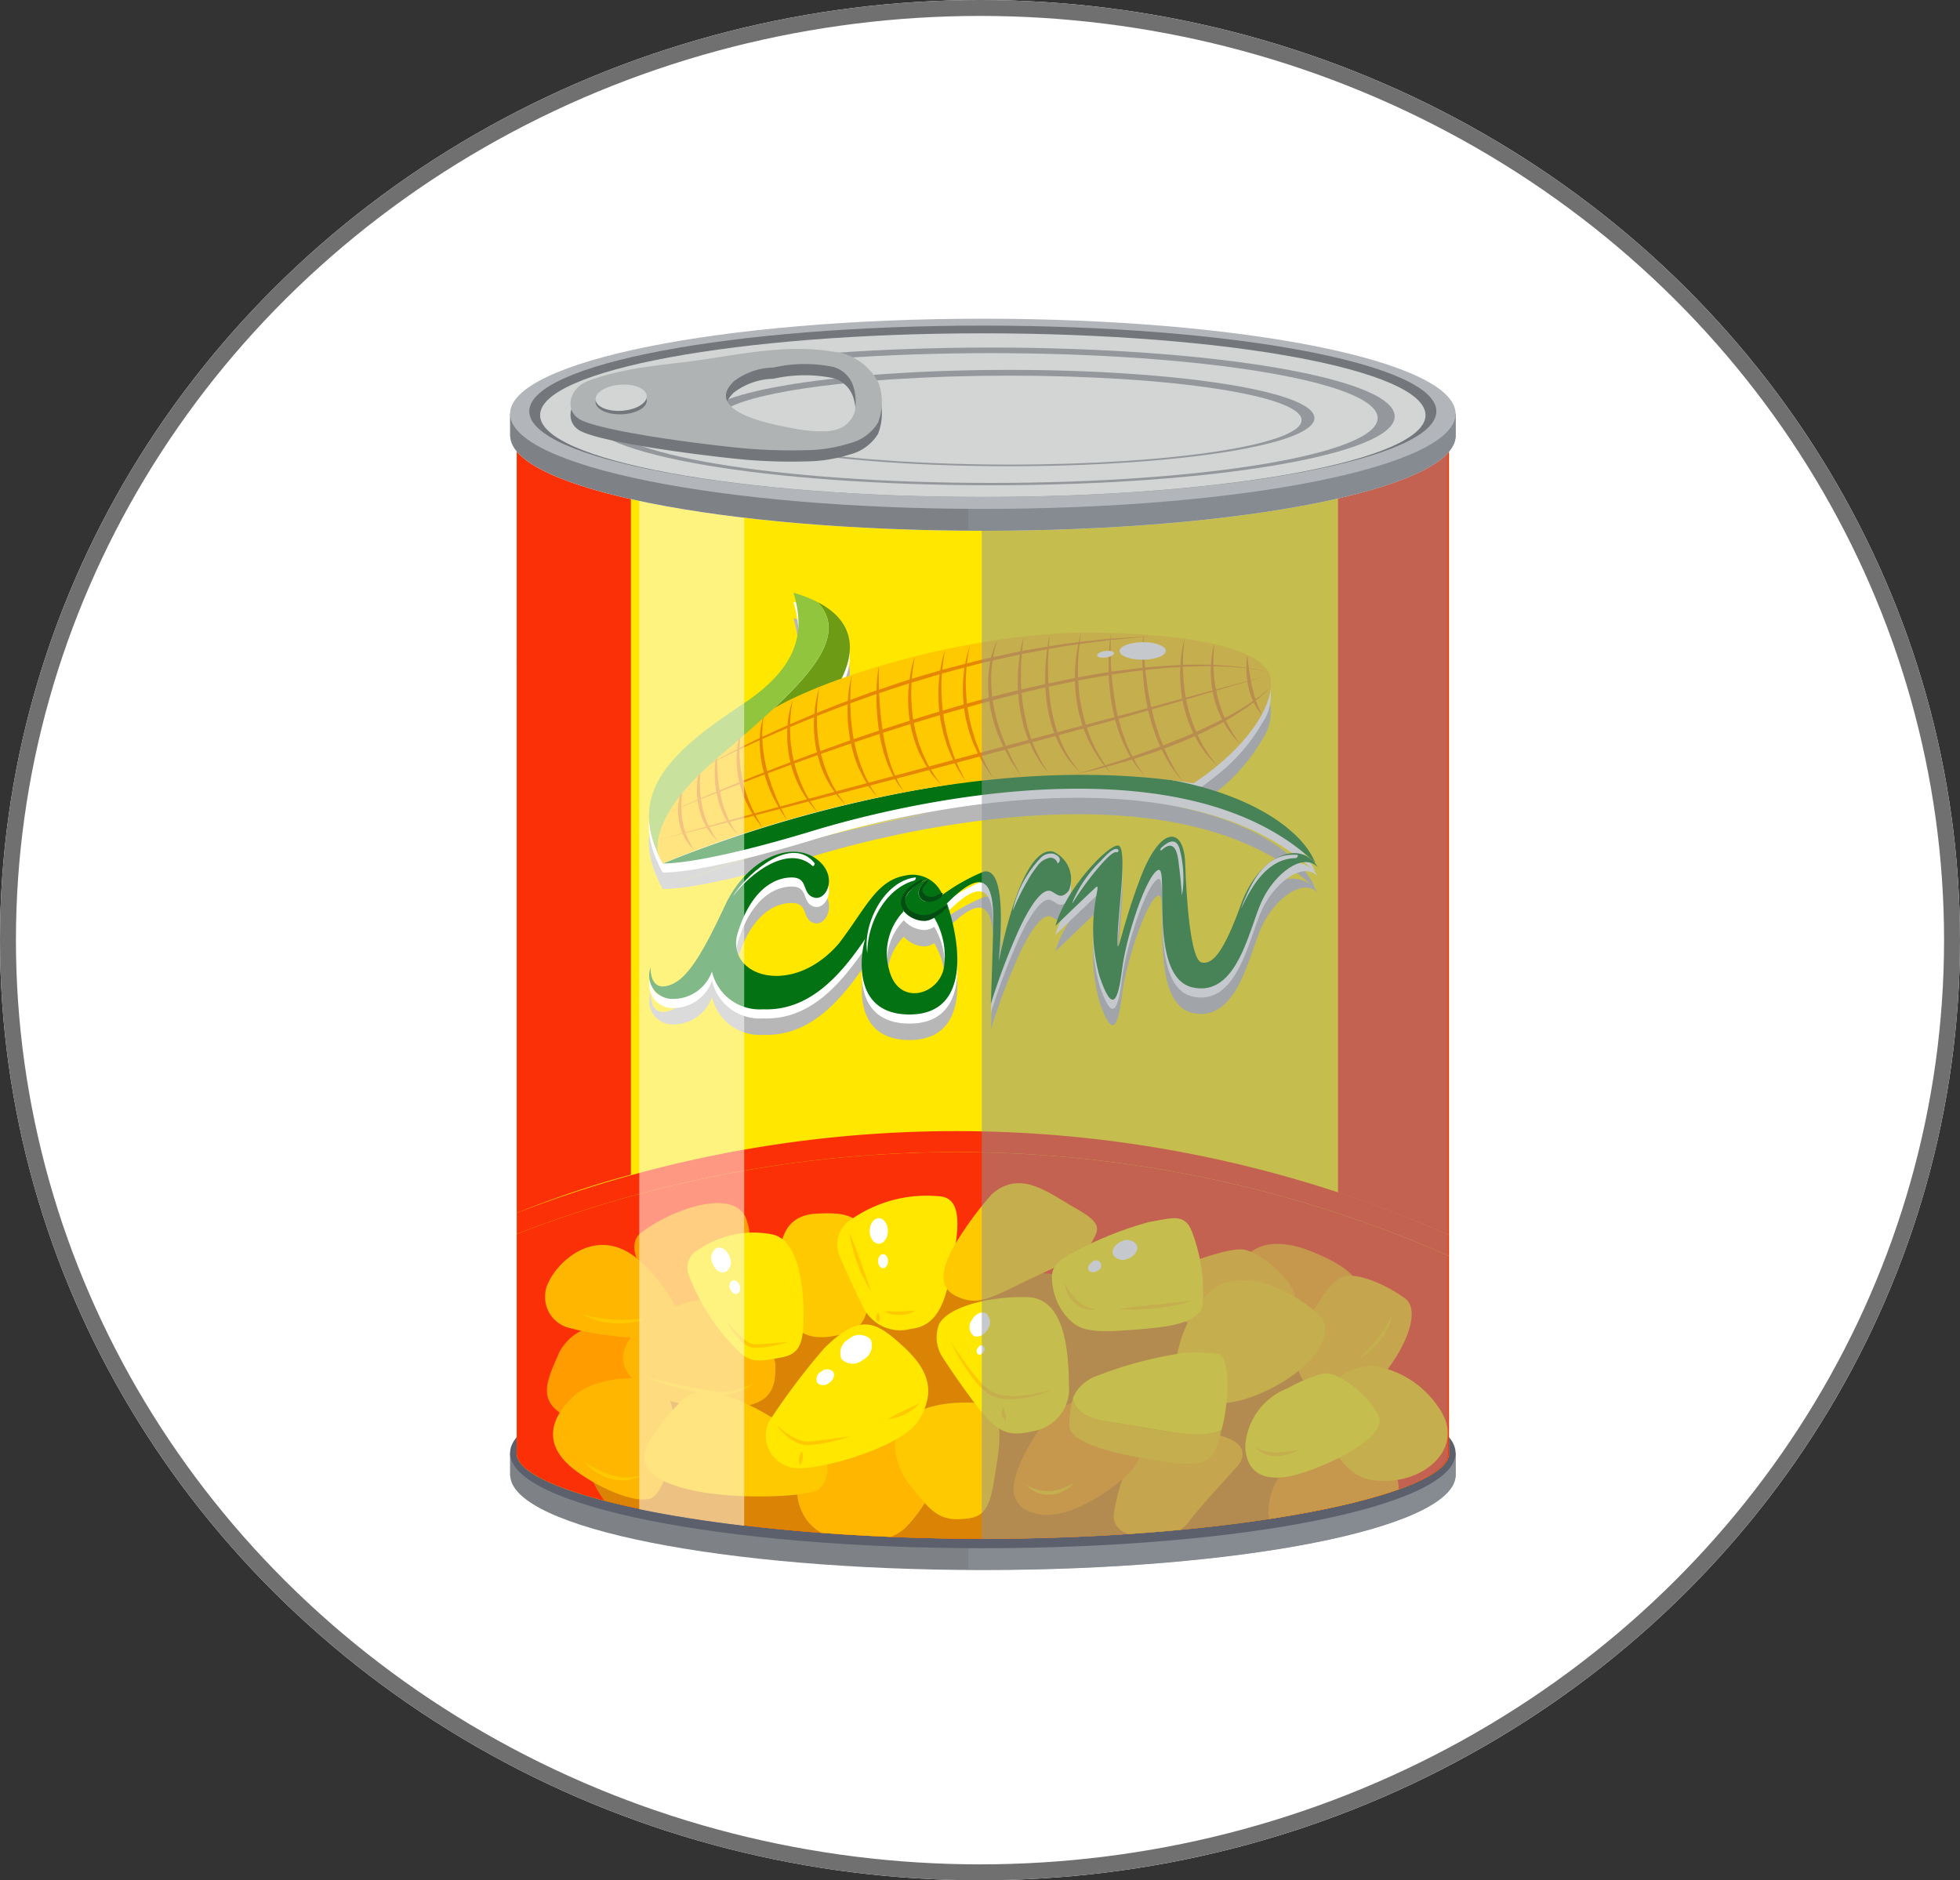 <svg xmlns="http://www.w3.org/2000/svg" xmlns:xlink="http://www.w3.org/1999/xlink" width="123" height="118" viewBox="0 0 123 118">
  <rect x="0" y="0" width="123" height="118" fill="#333333" stroke="none"/>
  <defs>
    <clipPath id="clip-path">
      <path id="SVGID" d="M-41.937,289.574v13.685a.639.639,0,0,0-.007.076.681.681,0,0,0,.007.078v.064h.007c.461,2.56,13.376,5.226,29.243,5.226s28.782-2.666,29.244-5.226h.008v-.067c0-.025,0-.049,0-.075s0-.05,0-.073V290.956A76.611,76.611,0,0,0-41.937,289.574Z" transform="translate(41.944 -284.441)" fill="none"/>
    </clipPath>
  </defs>
  <g id="Grupo_1113" data-name="Grupo 1113" transform="translate(-33 -321)">
    <g id="Grupo_1048" data-name="Grupo 1048">
      <g id="Elipse_25" data-name="Elipse 25" transform="translate(33 321)" fill="#fff" stroke="#707070" stroke-width="1">
        <ellipse cx="61.5" cy="59" rx="61.5" ry="59" stroke="none"/>
        <ellipse cx="61.5" cy="59" rx="61" ry="58.5" fill="none"/>
      </g>
      <g id="Grupo_819" data-name="Grupo 819" transform="translate(107.636 142.758)">
        <g id="Grupo_814" data-name="Grupo 814" transform="translate(-42.636 205.189)">
          <g id="Grupo_772" data-name="Grupo 772" transform="translate(0 58.275)">
            <path id="Trazado_2044" data-name="Trazado 2044" d="M16.719,314.064l0-1.492h-.8c-3.094-2.631-14.845-4.59-28.87-4.59-14.044,0-25.807,1.964-28.882,4.6h-.795v1.438h.012c.183,3.266,13.393,5.9,29.666,5.9,16.167,0,29.315-2.6,29.66-5.837Z" transform="translate(42.636 -306.613)" fill="#7e8286"/>
            <path id="Trazado_2045" data-name="Trazado 2045" d="M35.358,312.572h-.8c-3.094-2.631-14.845-4.59-28.87-4.59-.305,0-.606,0-.907,0v11.929c.3,0,.6,0,.907,0,16.167,0,29.315-2.6,29.66-5.837l.018-.017Z" transform="translate(23.994 -306.613)" fill="#8c959d" opacity="0.5" style="mix-blend-mode: multiply;isolation: isolate"/>
            <path id="Trazado_2046" data-name="Trazado 2046" d="M16.716,311.693c0,3.3-13.284,5.971-29.669,5.971s-29.667-2.674-29.667-5.971,13.281-5.967,29.667-5.967,29.669,2.672,29.669,5.967Z" transform="translate(42.63 -305.726)" fill="#5b606c"/>
          </g>
          <g id="Grupo_774" data-name="Grupo 774" transform="translate(0.42 0)">
            <path id="Trazado_2047" data-name="Trazado 2047" d="M16.566,274.019c0-.025,0-.049,0-.075s0-.05,0-.073v-64.18h-58.5v64.177a.64.64,0,0,0-.007.076.681.681,0,0,0,.007.078v.064h.007c.461,2.56,13.376,5.226,29.243,5.226s28.782-2.666,29.244-5.226h.008Z" transform="translate(41.944 -209.691)" fill="#ffe700"/>
            <g id="Grupo_773" data-name="Grupo 773" transform="translate(0 14.506)">
              <path id="Trazado_2048" data-name="Trazado 2048" d="M-41.944,233.674a.683.683,0,0,0,.007.077V233.6A.638.638,0,0,0-41.944,233.674Z" transform="translate(41.944 -233.597)" fill="#fc8a07"/>
              <path id="Trazado_2049" data-name="Trazado 2049" d="M54.482,233.676c0-.025,0-.05,0-.075v.149C54.478,233.724,54.482,233.7,54.482,233.676Z" transform="translate(4.032 -233.599)" fill="#fc8a07"/>
            </g>
          </g>
          <g id="Grupo_775" data-name="Grupo 775" transform="translate(0.42 14.506)">
            <path id="Trazado_2050" data-name="Trazado 2050" d="M16.57,290.1v-1.314a76.607,76.607,0,0,0-58.5-1.383v1.316A76.611,76.611,0,0,1,16.57,290.1Z" transform="translate(41.94 -252.736)" fill="#fc3007"/>
            <path id="Trazado_2051" data-name="Trazado 2051" d="M-41.937,289.574v13.685a.639.639,0,0,0-.007.076.681.681,0,0,0,.007.078v.064h.007c.461,2.56,13.376,5.226,29.243,5.226s28.782-2.666,29.244-5.226h.008v-.067c0-.025,0-.049,0-.075s0-.05,0-.073V290.956A76.611,76.611,0,0,0-41.937,289.574Z" transform="translate(41.944 -253.588)" fill="#fc3007"/>
            <path id="Trazado_2052" data-name="Trazado 2052" d="M-41.944,233.674a.683.683,0,0,0,.007.077V233.6A.638.638,0,0,0-41.944,233.674Z" transform="translate(41.944 -233.597)" fill="#fc8a07"/>
            <path id="Trazado_2053" data-name="Trazado 2053" d="M54.482,233.676c0-.025,0-.05,0-.075v.149C54.478,233.724,54.482,233.7,54.482,233.676Z" transform="translate(4.032 -233.599)" fill="#fc8a07"/>
          </g>
          <g id="Grupo_803" data-name="Grupo 803" transform="translate(0.42 45.359)">
            <g id="Grupo_802" data-name="Grupo 802" clip-path="url(#clip-path)">
              <path id="Trazado_2054" data-name="Trazado 2054" d="M14.91,307.755c0,6.079-11.141,11.007-24.886,11.007s-24.883-4.928-24.883-11.007,11.142-11.006,24.883-11.006S14.91,301.677,14.91,307.755Z" transform="translate(39.159 -289.28)" fill="#db8305"/>
              <g id="Grupo_801" data-name="Grupo 801" transform="translate(1.821 1.947)">
                <path id="Trazado_2055" data-name="Trazado 2055" d="M-26.313,297.591s-4.873-4.587-3.04-6.02,5.791-2.867,6.594-.919S-22.529,300.284-26.313,297.591Z" transform="translate(35.334 -288.458)" fill="#ff9d00"/>
                <path id="Trazado_2056" data-name="Trazado 2056" d="M-35.258,302.292a3.245,3.245,0,0,0-2.751,1.663c-.689,1.605-1.434,2.924.113,3.9s6.652.172,7.052-2.064S-31.588,301.948-35.258,302.292Z" transform="translate(38.889 -293.389)" fill="#ff9d00"/>
                <g id="Grupo_776" data-name="Grupo 776" transform="translate(0.467 12.238)">
                  <path id="Trazado_2057" data-name="Trazado 2057" d="M-32.1,307.872s-3.369-.466-5.033,1.312-1.089,3.152,0,4.127,3.784,2.408,5.044,2.064S-29.415,308.682-32.1,307.872Z" transform="translate(38.172 -307.817)" fill="#ffb600"/>
                  <path id="Trazado_2058" data-name="Trazado 2058" d="M-34.941,316.494l.138.087c.086.058.217.13.368.219.078.038.16.088.249.132s.186.09.284.135.205.086.309.13.215.076.324.109a2.985,2.985,0,0,0,.331.082,2.542,2.542,0,0,0,.326.051,2.176,2.176,0,0,0,.309.018,1.813,1.813,0,0,0,.28-.011c.086-.01.165-.015.237-.022l.181-.039c.1-.021.163-.032.163-.032s-.052.029-.148.075l-.174.079c-.07.024-.149.047-.237.071a1.437,1.437,0,0,1-.292.05,1.6,1.6,0,0,1-.331.013,2.115,2.115,0,0,1-.353-.033c-.121-.015-.236-.055-.357-.081a3.527,3.527,0,0,1-.658-.28,3.362,3.362,0,0,1-.516-.339,3.586,3.586,0,0,1-.323-.292A1.073,1.073,0,0,1-34.941,316.494Z" transform="translate(36.902 -311.229)" fill="#ffc900" style="mix-blend-mode: multiply;isolation: isolate"/>
                </g>
                <path id="Trazado_2059" data-name="Trazado 2059" d="M33.093,294.882s.98-1.775,4.187-.5,3.374,2.362,2.626,3.334S31.13,298.945,33.093,294.882Z" transform="translate(10.74 -290.115)" fill="#ff9d00"/>
                <path id="Trazado_2060" data-name="Trazado 2060" d="M26.269,295.465s2.813-1.109,3.786-.962,3.232,1.932,3.23,3.078-3.677,2.2-5.483,1.989S23.713,296.86,26.269,295.465Z" transform="translate(13.751 -290.339)" fill="#ffb600"/>
                <g id="Grupo_777" data-name="Grupo 777" transform="translate(47.148 5.809)">
                  <path id="Trazado_2061" data-name="Trazado 2061" d="M39.21,300.607s1.357-3.09,2.506-3.345,3.064.811,3.835,1.389.366,2.123-.5,3.553-2.332,3.087-4.192,2.621S38.17,302.926,39.21,300.607Z" transform="translate(-38.756 -297.223)" fill="#ffb600"/>
                  <path id="Trazado_2062" data-name="Trazado 2062" d="M47.235,301.224a1.009,1.009,0,0,1-.016.153,2.926,2.926,0,0,1-.1.4,3.5,3.5,0,0,1-.241.526c-.055.092-.106.189-.166.281s-.133.18-.2.271-.135.183-.215.26-.155.154-.231.229-.149.145-.22.21-.15.114-.218.164c-.135.1-.256.173-.335.229s-.129.081-.129.081.035-.044.1-.116.158-.177.274-.294c.059-.058.122-.121.189-.187s.124-.15.191-.226.137-.158.212-.235.13-.171.2-.255.133-.171.2-.256.117-.177.175-.259a2.8,2.8,0,0,0,.158-.248c.046-.081.092-.157.133-.228.072-.146.147-.265.179-.356S47.235,301.224,47.235,301.224Z" transform="translate(-41.275 -298.796)" fill="#ffc900" style="mix-blend-mode: multiply;isolation: isolate"/>
                </g>
                <path id="Trazado_2063" data-name="Trazado 2063" d="M38.718,315.347a3.858,3.858,0,0,0-2.9,3.515c-.306,2.828,5.2,1.529,7.337.076S43.076,314.429,38.718,315.347Z" transform="translate(9.553 -298.474)" fill="#ff9d00"/>
                <path id="Trazado_2064" data-name="Trazado 2064" d="M44.636,306.511a6.035,6.035,0,0,1,4.205,2.676c1.757,2.521-1.071,4.967-4.205,4.509S40.049,306.74,44.636,306.511Z" transform="translate(7.228 -295.066)" fill="#ffc900"/>
                <g id="Grupo_778" data-name="Grupo 778" transform="translate(15.786 15.848)">
                  <path id="Trazado_2065" data-name="Trazado 2065" d="M-11.552,314.829a2.83,2.83,0,0,0-1.109,3.63c.993,2.447,5.122,2.523,6.575,1.034S-3.3,315.4-4.749,314.37-9.64,313.721-11.552,314.829Z" transform="translate(12.928 -313.767)" fill="#ffb600"/>
                  <path id="Trazado_2066" data-name="Trazado 2066" d="M-9.968,321s.047.032.129.08a2.924,2.924,0,0,0,.356.177,2.956,2.956,0,0,0,.521.175,2.642,2.642,0,0,0,.615.079,3.042,3.042,0,0,0,.316-.008l.3-.042c.1-.025.194-.046.284-.067s.17-.057.249-.081.15-.047.21-.076.117-.047.16-.067c.09-.037.144-.056.144-.056s-.041.036-.12.095l-.145.106a1.138,1.138,0,0,1-.2.118,1.892,1.892,0,0,1-.246.123c-.092.033-.19.072-.293.1s-.214.051-.327.066a2.916,2.916,0,0,1-.343.016A2.309,2.309,0,0,1-8.7,321.7a2.255,2.255,0,0,1-.323-.083,2.224,2.224,0,0,1-.288-.115c-.087-.046-.169-.09-.239-.137a2.058,2.058,0,0,1-.319-.259A.868.868,0,0,1-9.968,321Z" transform="translate(11.764 -316.609)" fill="#ffb600" style="mix-blend-mode: multiply;isolation: isolate"/>
                </g>
                <g id="Grupo_779" data-name="Grupo 779" transform="translate(0 3.875)">
                  <path id="Trazado_2067" data-name="Trazado 2067" d="M-30.553,298.72s-.171-1.72-2.809-3.956c-2.522-1.891-4.873.343-5.446,1.72a2.007,2.007,0,0,0,1.319,2.751,19.506,19.506,0,0,0,5.217.632C-30.952,299.7-30.438,299.581-30.553,298.72Z" transform="translate(38.942 -294.036)" fill="#ffb600"/>
                  <path id="Trazado_2068" data-name="Trazado 2068" d="M-35.167,301.191s.063.022.174.051c.057.015.122.038.2.053s.167.034.262.058.2.033.309.057.223.044.345.055.244.026.37.042a2.865,2.865,0,0,0,.382.024l.385.023.372-.012c.122,0,.24,0,.35-.007a2.657,2.657,0,0,0,.313-.026c.195-.022.358-.03.473-.042l.182-.011s-.061.023-.172.055-.269.081-.463.129a1.858,1.858,0,0,1-.314.067l-.356.038c-.126.01-.254.029-.385.032s-.265-.01-.4-.015a3.282,3.282,0,0,1-.394-.033c-.13-.019-.258-.046-.381-.064a2.844,2.844,0,0,1-.349-.087c-.109-.032-.212-.059-.306-.1s-.178-.072-.252-.1-.136-.068-.188-.094A1.177,1.177,0,0,1-35.167,301.191Z" transform="translate(37.458 -296.85)" fill="#ffc900"/>
                </g>
                <g id="Grupo_781" data-name="Grupo 781" transform="translate(35.645 15.515)">
                  <path id="Trazado_2069" data-name="Trazado 2069" d="M20.839,315.088a12.351,12.351,0,0,0-1.026,3.347c-.267,1.834,3.594,1.95,4.626.612S27,316.1,27.572,315.455s.5-1.569-1.262-1.95S22.093,312.737,20.839,315.088Z" transform="translate(-19.799 -313.218)" fill="#ffb600"/>
                  <g id="Grupo_780" data-name="Grupo 780" transform="translate(1.391 2.274)">
                    <path id="Trazado_2070" data-name="Trazado 2070" d="M22.091,321.6l.364.069a5.39,5.39,0,0,0,.779.095c.072,0,.141,0,.209,0s.138,0,.2-.014.129-.012.188-.029a1.631,1.631,0,0,0,.166-.038c.05-.016.1-.029.141-.041l.106-.042c.063-.024.1-.035.1-.035s-.025.027-.073.075a1.01,1.01,0,0,1-.223.166.89.89,0,0,1-.169.081,1.2,1.2,0,0,1-.2.063,1.838,1.838,0,0,1-.452.042,2.11,2.11,0,0,1-.447-.066,2.056,2.056,0,0,1-.365-.132A1.464,1.464,0,0,1,22.091,321.6Z" transform="translate(-22.091 -318.775)" fill="#ffb600" style="mix-blend-mode: multiply;isolation: isolate"/>
                    <path id="Trazado_2071" data-name="Trazado 2071" d="M28.2,318.877a1.873,1.873,0,0,1,.109-.37,2.727,2.727,0,0,1,.166-.36c.065-.129.154-.256.237-.388.048-.06.1-.121.144-.18a1.726,1.726,0,0,1,.15-.167,3.922,3.922,0,0,1,.3-.261,3.109,3.109,0,0,1,.344-.185,3.439,3.439,0,0,1-.255.283c-.036.04-.07.092-.113.141s-.081.1-.126.154-.082.116-.129.172l-.133.177c-.082.123-.171.242-.252.357s-.157.222-.219.317C28.295,318.752,28.2,318.877,28.2,318.877Z" transform="translate(-24.493 -316.966)" fill="#ffb600" style="mix-blend-mode: multiply;isolation: isolate"/>
                  </g>
                </g>
                <g id="Grupo_782" data-name="Grupo 782" transform="translate(29.37 13.432)">
                  <path id="Trazado_2072" data-name="Trazado 2072" d="M14.505,309.787s-2.18-.116-3.84,2.635-1.663,4.3.345,4.7,4.871-1.664,5.9-2.81S18.06,310.13,14.505,309.787Z" transform="translate(-9.458 -309.786)" fill="#ff9d00"/>
                  <path id="Trazado_2073" data-name="Trazado 2073" d="M10.786,318.78a2.612,2.612,0,0,0,.45.219c.069.03.147.049.227.076a2.176,2.176,0,0,0,.254.057l.137.021c.047,0,.093.006.14.011a2.128,2.128,0,0,0,.285,0c.1-.008.191-.022.285-.035s.186-.04.274-.065.169-.058.25-.084l.222-.095c.139-.052.245-.121.328-.158l.128-.062s-.039.036-.1.1a1.855,1.855,0,0,1-.29.235,2.383,2.383,0,0,1-.214.134c-.082.04-.167.082-.258.121s-.192.063-.292.09-.209.036-.314.047a2.422,2.422,0,0,1-.319-.007,1.553,1.553,0,0,1-.3-.055,1.834,1.834,0,0,1-.5-.213A1.382,1.382,0,0,1,10.786,318.78Z" transform="translate(-9.98 -313.277)" fill="#ffc900" style="mix-blend-mode: multiply;isolation: isolate"/>
                </g>
                <path id="Trazado_2074" data-name="Trazado 2074" d="M27.707,299.216a7.639,7.639,0,0,0-1.357,3.177c-.206,1.661,1.1,3.9,4.635,2.625s5.543-3.937,4.288-5.146S29.811,295.984,27.707,299.216Z" transform="translate(13.278 -291.593)" fill="#ffc900"/>
                <path id="Trazado_2075" data-name="Trazado 2075" d="M-10.2,298.138s-3.1,1.3-3.822-.8-1.606-6.191,1.338-6.536c2.407-.192,3.555.153,3.592,2.9S-9.127,297.6-10.2,298.138Z" transform="translate(29.424 -288.871)" fill="#ffc900"/>
                <g id="Grupo_783" data-name="Grupo 783" transform="translate(32.862 10.624)">
                  <path id="Trazado_2076" data-name="Trazado 2076" d="M17.6,311.314c-1.643-.24-2.1-.915-2.155-1.5a7.359,7.359,0,0,0-.227,1.666c-.153,1.108,2.56,1.835,5.5,2.293s3.594.267,4.013-1.834l.025-.083C23.5,312.55,20.348,311.716,17.6,311.314Z" transform="translate(-15.214 -306.987)" fill="#ffc900"/>
                  <path id="Trazado_2077" data-name="Trazado 2077" d="M24.735,305.252a11.249,11.249,0,0,0-2.138-.076,24.808,24.808,0,0,0-5.5,1.452A2.556,2.556,0,0,0,15.6,307.98c.059.589.513,1.265,2.155,1.5,2.745.4,5.9,1.236,7.16.538C25.425,308.257,25.45,305.4,24.735,305.252Z" transform="translate(-15.365 -305.157)" fill="#ffe700"/>
                </g>
                <g id="Grupo_785" data-name="Grupo 785" transform="translate(18.299 0.777)">
                  <path id="Trazado_2078" data-name="Trazado 2078" d="M-8.623,292.76s.709,1.652,1.419,3.07A2.583,2.583,0,0,0-4.182,297.3c1.277-.141,2.033-.992,2.459-3.26s1.038-4.866-.567-5.056A8.255,8.255,0,0,0-7.867,290.4,1.85,1.85,0,0,0-8.623,292.76Z" transform="translate(8.786 -288.93)" fill="#ffe700"/>
                  <g id="Grupo_784" data-name="Grupo 784" transform="translate(0.756 2.336)" style="mix-blend-mode: multiply;isolation: isolate">
                    <path id="Trazado_2079" data-name="Trazado 2079" d="M-7.541,292.779s.027.056.07.154l.171.411c.071.171.149.37.227.584l.254.672c.039.115.08.231.12.343s.072.229.113.336c.083.211.157.413.215.587s.1.321.138.424.047.163.047.163-.035-.051-.087-.144-.133-.225-.217-.39-.186-.357-.286-.567-.172-.444-.26-.674-.167-.464-.229-.686-.117-.43-.16-.609C-7.509,293.023-7.541,292.779-7.541,292.779Z" transform="translate(7.541 -292.779)" fill="#ffc900"/>
                    <path id="Trazado_2080" data-name="Trazado 2080" d="M-3.912,300.87s.129,0,.31,0c.09,0,.2,0,.308.005s.232.006.349,0,.237,0,.348-.013.219,0,.308-.02a2.424,2.424,0,0,1,.308-.022,1.955,1.955,0,0,1-.277.15,1.592,1.592,0,0,1-.313.093.879.879,0,0,1-.18.029l-.189.013a3.006,3.006,0,0,1-.37-.026A2.071,2.071,0,0,1-3.624,301,1.221,1.221,0,0,1-3.912,300.87Z" transform="translate(6.114 -295.94)" fill="#ffc900"/>
                    <path id="Trazado_2081" data-name="Trazado 2081" d="M-4.633,301.042a.429.429,0,0,1,.059.1.491.491,0,0,1,.046.2.625.625,0,0,1-.031.2c-.025.064-.042.106-.042.106a.294.294,0,0,1-.029-.016.285.285,0,0,1-.061-.064.424.424,0,0,1-.066-.22.488.488,0,0,1,.052-.217A.357.357,0,0,1-4.633,301.042Z" transform="translate(6.446 -296.028)" fill="#ffc900"/>
                  </g>
                  <path id="Trazado_2082" data-name="Trazado 2082" d="M-4.287,292.069c0,.445-.256.8-.573.8s-.573-.36-.573-.8.257-.8.573-.8S-4.287,291.626-4.287,292.069Z" transform="translate(7.468 -289.849)" fill="#fff" style="mix-blend-mode: screen;isolation: isolate"/>
                  <path id="Trazado_2083" data-name="Trazado 2083" d="M-3.937,295.423c0,.243-.14.44-.313.44s-.314-.2-.314-.44.14-.439.314-.439S-3.937,295.181-3.937,295.423Z" transform="translate(7.126 -291.31)" fill="#fff" style="mix-blend-mode: screen;isolation: isolate"/>
                </g>
                <g id="Grupo_787" data-name="Grupo 787" transform="translate(24.967)">
                  <path id="Trazado_2084" data-name="Trazado 2084" d="M5.24,288.336a21.7,21.7,0,0,0-2.341,3.2c-.958,1.661-.958,2.744.2,3.246s1.787.228,4-.856,3.9-1.687,4.406-2.569.63-1.208-1.058-2.164S7.025,286.774,5.24,288.336Z" transform="translate(-2.203 -287.65)" fill="#ffc900"/>
                  <g id="Grupo_786" data-name="Grupo 786" transform="translate(1.136 3.199)" style="mix-blend-mode: multiply;isolation: isolate">
                    <path id="Trazado_2085" data-name="Trazado 2085" d="M4.076,297.08s.09.059.223.127a1.954,1.954,0,0,0,.227.1,1.274,1.274,0,0,0,.262.069,1.962,1.962,0,0,0,.272.027c.087,0,.172,0,.249-.013s.138-.014.183-.016l.075,0s-.019.017-.056.045a.7.7,0,0,1-.167.1,1.027,1.027,0,0,1-.268.086c-.05,0-.106.013-.159.013a1.563,1.563,0,0,1-.167-.013,1.018,1.018,0,0,1-.309-.112.924.924,0,0,1-.221-.177A.632.632,0,0,1,4.076,297.08Z" transform="translate(-4.076 -294.556)" fill="#ffc900"/>
                    <path id="Trazado_2086" data-name="Trazado 2086" d="M10.076,294.7s.227-.166.587-.378c.178-.11.394-.226.625-.348s.485-.238.737-.358.514-.22.759-.308.48-.167.683-.226.373-.09.493-.12.187-.039.187-.039-.064.032-.174.082-.269.123-.463.2c-.377.168-.883.4-1.39.62l-.744.331c-.236.1-.462.2-.652.283s-.356.145-.467.19Z" transform="translate(-6.435 -292.921)" fill="#ffc900"/>
                  </g>
                  <path id="Trazado_2087" data-name="Trazado 2087" d="M9.384,289.713a.394.394,0,0,1-.529.11.465.465,0,1,1,.529-.11Z" transform="translate(-4.788 -288.225)" fill="#ffc900" opacity="0.5" style="mix-blend-mode: screen;isolation: isolate"/>
                </g>
                <g id="Grupo_790" data-name="Grupo 790" transform="translate(31.774 2.197)">
                  <path id="Trazado_2088" data-name="Trazado 2088" d="M13.422,294.859a3.907,3.907,0,0,0,.7,2.314c.772,1.006,1.342,1.308,3.79,1.141s4.729-.336,4.964-1.61a10.517,10.517,0,0,0-.7-4.662c-.471-1.14-1.343-.737-2.651-.536a22.613,22.613,0,0,0-4.829,1.946C13.792,293.921,13.456,294.321,13.422,294.859Z" transform="translate(-13.421 -291.27)" fill="#ffe700"/>
                  <g id="Grupo_788" data-name="Grupo 788" transform="translate(0.805 4.092)" style="mix-blend-mode: multiply;isolation: isolate">
                    <path id="Trazado_2089" data-name="Trazado 2089" d="M14.748,298.013s.082.152.211.36c.069.1.147.224.238.342.042.063.1.117.145.179s.106.118.166.171a2.154,2.154,0,0,0,.361.284,1.3,1.3,0,0,0,.186.1,1.382,1.382,0,0,0,.177.078c.057.019.109.044.157.058l.127.032c.071.023.112.035.112.035s-.042.006-.117.013l-.135.007a1.412,1.412,0,0,1-.177-.016.863.863,0,0,1-.206-.047c-.036-.01-.075-.022-.113-.035s-.072-.034-.109-.052a1.1,1.1,0,0,1-.219-.129,1.846,1.846,0,0,1-.205-.167,2.218,2.218,0,0,1-.317-.4,2.119,2.119,0,0,1-.188-.4A1.68,1.68,0,0,1,14.748,298.013Z" transform="translate(-14.748 -298.013)" fill="#ffc900"/>
                    <path id="Trazado_2090" data-name="Trazado 2090" d="M20.332,300.318l.2-.03.516-.073.732-.087.837-.087c.285-.022.568-.063.836-.083s.515-.062.731-.078.389-.056.513-.071.2-.025.2-.025-.067.027-.187.069c-.059.02-.133.044-.217.073a2.028,2.028,0,0,1-.286.083c-.211.046-.459.111-.726.149s-.553.083-.842.109l-.428.038c-.141.013-.282.016-.414.025-.27.013-.524.018-.741.016s-.4-.012-.522-.013S20.332,300.318,20.332,300.318Z" transform="translate(-16.944 -298.709)" fill="#ffc900"/>
                  </g>
                  <g id="Grupo_789" data-name="Grupo 789" transform="translate(2.264 1.381)" style="mix-blend-mode: screen;isolation: isolate">
                    <path id="Trazado_2091" data-name="Trazado 2091" d="M20.684,294.689a.719.719,0,0,1-.959-.235c-.117-.294.122-.666.533-.831a.72.72,0,0,1,.959.236C21.333,294.153,21.1,294.526,20.684,294.689Z" transform="translate(-18.152 -293.546)" fill="#fff"/>
                    <path id="Trazado_2092" data-name="Trazado 2092" d="M17.729,296.3a.393.393,0,0,1-.539-.026c-.095-.146,0-.371.2-.5a.332.332,0,1,1,.34.529Z" transform="translate(-17.152 -294.387)" fill="#fff"/>
                  </g>
                </g>
                <g id="Grupo_791" data-name="Grupo 791" transform="translate(43.906 11.932)">
                  <path id="Trazado_2093" data-name="Trazado 2093" d="M36.082,308.247a4.172,4.172,0,0,0-2.668,3.627c.051,1.761,1.294,2.408,3.523,1.709s5.31-2.357,4.868-3.523-2.564-2.979-3.574-2.721A10.639,10.639,0,0,0,36.082,308.247Z" transform="translate(-33.414 -307.314)" fill="#ffe700"/>
                  <path id="Trazado_2094" data-name="Trazado 2094" d="M34.451,314.935s.038.024.107.059a2.86,2.86,0,0,0,.289.126c.062.016.126.041.2.056s.148.033.225.05.16.019.243.031a4.032,4.032,0,0,0,.5.009c.086-.012.169-.006.249-.021l.231-.027c.074-.013.143-.025.208-.033.132-.018.24-.049.318-.059l.121-.018-.109.062a1.769,1.769,0,0,1-.294.14,2.242,2.242,0,0,1-.445.137,2,2,0,0,1-.261.04,2.283,2.283,0,0,1-.275.015,2.1,2.1,0,0,1-.536-.077,1.7,1.7,0,0,1-.433-.185,1.329,1.329,0,0,1-.261-.205A.727.727,0,0,1,34.451,314.935Z" transform="translate(-33.822 -310.31)" fill="#ffc900"/>
                </g>
                <g id="Grupo_792" data-name="Grupo 792" transform="translate(21.915 13.765)">
                  <path id="Trazado_2095" data-name="Trazado 2095" d="M-2.823,312.925a4.29,4.29,0,0,0,1.146,2.839c1.291,1.664,1.864,2.064,3.527,1.834,1.288-.2,1.374-1.289,1.719-3.441s.23-3.64-1.118-3.783S-2.708,310.346-2.823,312.925Z" transform="translate(2.828 -310.335)" fill="#ffc900"/>
                  <path id="Trazado_2096" data-name="Trazado 2096" d="M.11,319.611a1.1,1.1,0,0,0,.087.081,2.555,2.555,0,0,0,.249.174,1.948,1.948,0,0,0,.178.087,2.045,2.045,0,0,0,.205.076c.072.022.149.039.227.056a1.771,1.771,0,0,0,.24.03,1.651,1.651,0,0,0,.244.013c.08,0,.162,0,.237-.009s.154-.007.226-.018.14-.019.2-.027c.127-.015.231-.038.308-.048s.12-.013.12-.013l-.1.057a2.114,2.114,0,0,1-.29.131,2.14,2.14,0,0,1-.436.117,1.974,1.974,0,0,1-.525.026,2.073,2.073,0,0,1-.268-.042,1.949,1.949,0,0,1-.248-.082,1.3,1.3,0,0,1-.217-.117,1.246,1.246,0,0,1-.174-.132,1.2,1.2,0,0,1-.206-.249A.626.626,0,0,1,.11,319.611Z" transform="translate(1.673 -313.982)" fill="#ffc900" style="mix-blend-mode: multiply;isolation: isolate"/>
                </g>
                <g id="Grupo_795" data-name="Grupo 795" transform="translate(24.533 7.147)">
                  <path id="Trazado_2097" data-name="Trazado 2097" d="M1.856,303.19s.944,1.491,2.263,3.209,2.063,1.749,3.469,1.435a2.692,2.692,0,0,0,2.206-2.9c-.027-1.548-.083-5.417-2.578-5.5s-5.132.66-5.59,1.749A2.28,2.28,0,0,0,1.856,303.19Z" transform="translate(-1.488 -299.428)" fill="#ffe700"/>
                  <g id="Grupo_793" data-name="Grupo 793" transform="translate(0.884 2.788)" style="mix-blend-mode: multiply;isolation: isolate">
                    <path id="Trazado_2098" data-name="Trazado 2098" d="M2.944,304.023s.069.107.192.292.3.451.519.765c.109.157.229.325.357.5s.272.353.421.539.31.367.482.544a3.361,3.361,0,0,0,.548.47,2.1,2.1,0,0,0,.677.249,4.142,4.142,0,0,0,.714.057,6.584,6.584,0,0,0,.678-.035c.215-.02.417-.051.606-.084a8.764,8.764,0,0,0,.9-.206c.212-.063.331-.11.331-.11a2.635,2.635,0,0,1-.317.153c-.1.044-.231.09-.38.142s-.316.1-.5.147-.393.089-.61.126a5,5,0,0,1-.7.07A3.9,3.9,0,0,1,6.1,307.6a2.337,2.337,0,0,1-.747-.264,3.567,3.567,0,0,1-.6-.519,6.886,6.886,0,0,1-.48-.572,12.694,12.694,0,0,1-.728-1.094c-.2-.329-.345-.613-.448-.812S2.944,304.023,2.944,304.023Z" transform="translate(-2.944 -304.023)" fill="#ffc900"/>
                    <path id="Trazado_2099" data-name="Trazado 2099" d="M8.347,310.874s.026.061.05.137c.01.04.026.084.034.13s.015.1.03.142.012.1.019.143,0,.093.01.13a.7.7,0,0,1,0,.146.445.445,0,0,1-.122-.092.462.462,0,0,1-.084-.127.6.6,0,0,1-.052-.163A.612.612,0,0,1,8.265,311,.391.391,0,0,1,8.347,310.874Z" transform="translate(-5.021 -306.717)" fill="#ffc900"/>
                  </g>
                  <g id="Grupo_794" data-name="Grupo 794" transform="translate(2.078 0.969)" style="mix-blend-mode: screen;isolation: isolate">
                    <path id="Trazado_2100" data-name="Trazado 2100" d="M6.051,302.056c-.215.389-.612.579-.89.429a.717.717,0,0,1-.117-.98c.212-.388.61-.581.89-.428A.72.72,0,0,1,6.051,302.056Z" transform="translate(-4.913 -301.025)" fill="#fff"/>
                    <path id="Trazado_2101" data-name="Trazado 2101" d="M6.071,304.817c-.082.151-.236.225-.343.166a.276.276,0,0,1-.044-.378c.082-.15.235-.225.343-.167A.279.279,0,0,1,6.071,304.817Z" transform="translate(-5.196 -302.359)" fill="#fff"/>
                  </g>
                </g>
                <g id="Grupo_796" data-name="Grupo 796" transform="translate(4.858 7.266)">
                  <path id="Trazado_2102" data-name="Trazado 2102" d="M-25.623,299.624a6.88,6.88,0,0,0-3.067,1c-1.914,1.033-2.612,2.43-2.066,3.431s2.247,2.309,5.618,2.4,3.8-.97,3.766-2.7C-21.493,302.358-24.1,299.624-25.623,299.624Z" transform="translate(30.936 -299.624)" fill="#ffb600"/>
                  <path id="Trazado_2103" data-name="Trazado 2103" d="M-28.636,307.732l.3.064c.191.043.463.1.791.172s.709.153,1.117.238.844.178,1.281.251c.218.043.437.075.652.107s.427.059.631.066a2.821,2.821,0,0,0,.3.009,1.248,1.248,0,0,0,.279-.02c.042-.008.089-.013.129-.022l.13-.043.249-.08c.158-.055.308-.1.431-.146s.238-.087.326-.126l.205-.095.07-.039-.063.05c-.044.027-.108.07-.191.123s-.193.1-.314.166a3.63,3.63,0,0,1-.42.188l-.242.1-.129.051a1.408,1.408,0,0,1-.147.039,1.267,1.267,0,0,1-.306.044,1.775,1.775,0,0,1-.316.005c-.214,0-.431-.022-.654-.047s-.442-.06-.662-.1c-.442-.078-.879-.175-1.286-.28s-.782-.217-1.1-.31-.587-.191-.772-.254S-28.636,307.732-28.636,307.732Z" transform="translate(30.032 -302.812)" fill="#ffc900" style="mix-blend-mode: multiply;isolation: isolate"/>
                </g>
                <g id="Grupo_797" data-name="Grupo 797" transform="translate(8.9 3.095)">
                  <path id="Trazado_2104" data-name="Trazado 2104" d="M-24.2,295.394a13.36,13.36,0,0,0,3.082,4.757c.819.854,1.489.667,2.714.444s1.448-.928,1.412-2.972-.484-4.459-1.97-4.757a6.083,6.083,0,0,0-4.571.93A1.28,1.28,0,0,0-24.2,295.394Z" transform="translate(24.275 -292.75)" fill="#ffe700"/>
                  <path id="Trazado_2105" data-name="Trazado 2105" d="M-20.3,301.853l.13.147c.081.1.2.225.346.383s.318.334.512.508a3.354,3.354,0,0,0,.309.249,1.174,1.174,0,0,0,.341.177,1.986,1.986,0,0,0,.394.026c.137-.012.268-.008.4-.021.265-.018.513-.041.725-.059s.39-.033.516-.045.2-.014.2-.014-.272.092-.692.189c-.209.047-.456.093-.723.129-.134.019-.279.031-.424.041h-.211a.866.866,0,0,1-.24-.026,1.4,1.4,0,0,1-.408-.218,2.5,2.5,0,0,1-.319-.283,4.45,4.45,0,0,1-.473-.57c-.127-.175-.216-.332-.283-.439S-20.3,301.853-20.3,301.853Z" transform="translate(22.712 -296.329)" fill="#ffc900"/>
                </g>
                <g id="Grupo_798" data-name="Grupo 798" transform="translate(6.199 13.113)">
                  <path id="Trazado_2106" data-name="Trazado 2106" d="M-26.3,309.7a15.061,15.061,0,0,0-2.065,2.55c-.76,1.276-.455,2.4,2.338,3.1s7.715.516,8.291-.03a1.7,1.7,0,0,0-.365-2.673C-19.317,311.7-24.36,308-26.3,309.7Z" transform="translate(28.726 -309.26)" fill="#ffc900"/>
                  <path id="Trazado_2107" data-name="Trazado 2107" d="M-26.884,316.292l.3.062c.189.046.465.088.791.154.163.036.342.058.53.09s.385.068.592.1l.635.089c.215.037.434.058.657.079s.439.049.657.075.43.032.637.05.409.032.6.049.371.022.536.026c.334.006.611.026.806.033l.306.018s-.112.011-.305.026-.473.038-.808.053c-.167.007-.348.018-.542.01s-.394-.007-.6-.014-.427-.006-.646-.031l-.663-.067c-.223-.024-.445-.049-.661-.088l-.638-.11c-.208-.031-.4-.088-.592-.129s-.363-.082-.524-.128A10.218,10.218,0,0,1-26.884,316.292Z" transform="translate(28.002 -312.025)" fill="#ffc900" style="mix-blend-mode: multiply;isolation: isolate"/>
                </g>
                <g id="Grupo_800" data-name="Grupo 800" transform="translate(13.814 8.864)">
                  <path id="Trazado_2108" data-name="Trazado 2108" d="M-12.521,303.765a43.134,43.134,0,0,0-3.451,4.584,2.044,2.044,0,0,0,1.844,2.931c1.654.048,6.568-1.37,7.56-3.023s.757-3.026-.944-4.586S-10.2,301.45-12.521,303.765Z" transform="translate(16.177 -302.257)" fill="#ffe700"/>
                  <g id="Grupo_799" data-name="Grupo 799" transform="translate(0.682 4.969)">
                    <path id="Trazado_2109" data-name="Trazado 2109" d="M-15.054,312.667s.058.055.162.144a5.181,5.181,0,0,0,.445.347,3.82,3.82,0,0,0,.678.391c.065.029.133.049.2.073s.14.038.21.053a1.359,1.359,0,0,0,.433.013c.156-.015.313-.032.467-.049s.3-.024.448-.05c.288-.038.559-.076.791-.106s.429-.055.566-.075.215-.026.215-.026l-.205.07c-.134.039-.322.1-.55.159s-.5.117-.793.177-.6.084-.917.126a1.571,1.571,0,0,1-.5-.022,1.975,1.975,0,0,1-.448-.161,2.912,2.912,0,0,1-.677-.471,3.993,3.993,0,0,1-.4-.419A1.858,1.858,0,0,1-15.054,312.667Z" transform="translate(15.054 -311.32)" fill="#ffc900"/>
                    <path id="Trazado_2110" data-name="Trazado 2110" d="M-3.53,311.421s.12-.078.3-.177c.09-.05.194-.107.307-.162s.235-.12.357-.177c.061-.03.121-.059.18-.087s.122-.052.178-.082c.112-.058.221-.107.315-.147a2.932,2.932,0,0,1,.313-.143,2.481,2.481,0,0,1-.242.254c-.081.067-.179.138-.288.213s-.232.133-.357.2-.252.114-.376.153a2.566,2.566,0,0,1-.341.1A1.928,1.928,0,0,1-3.53,311.421Z" transform="translate(10.523 -310.447)" fill="#ffc900"/>
                    <path id="Trazado_2111" data-name="Trazado 2111" d="M-12.553,315.4a.581.581,0,0,1,.046.141.954.954,0,0,1,0,.293.872.872,0,0,1-.093.28.526.526,0,0,1-.086.121.624.624,0,0,1-.044-.141.926.926,0,0,1-.005-.294.919.919,0,0,1,.093-.28A.511.511,0,0,1-12.553,315.4Z" transform="translate(14.144 -312.393)" fill="#ffc900"/>
                  </g>
                </g>
                <path id="Trazado_2112" data-name="Trazado 2112" d="M-20.649,294.9a.717.717,0,0,1-.283.945c-.3.1-.657-.153-.8-.572a.718.718,0,0,1,.282-.945C-21.152,294.222-20.794,294.479-20.649,294.9Z" transform="translate(32.199 -290.266)" fill="#fff" style="mix-blend-mode: screen;isolation: isolate"/>
                <path id="Trazado_2113" data-name="Trazado 2113" d="M-19.288,298.015c.078.23.011.462-.154.518s-.362-.084-.44-.313a.394.394,0,0,1,.153-.518C-19.562,297.646-19.368,297.786-19.288,298.015Z" transform="translate(31.461 -291.597)" fill="#fff" style="mix-blend-mode: screen;isolation: isolate"/>
                <path id="Trazado_2114" data-name="Trazado 2114" d="M-7.047,304.894a.986.986,0,0,1-1.354-.035.987.987,0,0,1,.472-1.269.983.983,0,0,1,1.353.035A.985.985,0,0,1-7.047,304.894Z" transform="translate(26.973 -293.82)" fill="#fff" style="mix-blend-mode: screen;isolation: isolate"/>
                <path id="Trazado_2115" data-name="Trazado 2115" d="M-10.154,307.761a.545.545,0,0,1-.743-.018.543.543,0,0,1,.26-.7.538.538,0,0,1,.742.018C-9.762,307.263-9.878,307.574-10.154,307.761Z" transform="translate(27.937 -295.223)" fill="#fff" style="mix-blend-mode: screen;isolation: isolate"/>
              </g>
            </g>
          </g>
          <g id="Grupo_804" data-name="Grupo 804" transform="translate(0.427 0)">
            <path id="Trazado_2116" data-name="Trazado 2116" d="M43,209.691v47.892c2.291.755,4.614,1.638,6.964,2.668V209.691Z" transform="translate(8.538 -209.691)" fill="#fc3007"/>
            <path id="Trazado_2117" data-name="Trazado 2117" d="M-41.933,209.691v49.176a62.325,62.325,0,0,1,7.166-2.407V209.691Z" transform="translate(41.933 -209.691)" fill="#fc3007"/>
          </g>
          <g id="Grupo_805" data-name="Grupo 805" transform="translate(8.721 11.856)" style="mix-blend-mode: multiply;isolation: isolate">
            <path id="Trazado_2118" data-name="Trazado 2118" d="M13.381,246.026c.057.05.113.1.166.15-.745-1.9-3.68-4.159-8.867-5.166.191.026.381.05.57.077h0c.225.032.447.066.672.1a18.252,18.252,0,0,0,1.479-1.1l.013.015-.01-.015a11.337,11.337,0,0,0,2.8-3.218.049.049,0,0,1,.012.013l-.007-.019a3.041,3.041,0,0,0,.419-2.668c-.341-.651-1.389-1.286-3.4-1.749v-.012a.052.052,0,0,1,0,.012c-.547-.126-1.163-.24-1.859-.337a.137.137,0,0,1,0-.015l-.006.014a45.945,45.945,0,0,0-5.515-.379c-.321,0-.647,0-.974,0a.035.035,0,0,1,0-.018l-.008.018a40.526,40.526,0,0,0-5.236.451l0-.013a.115.115,0,0,0-.007.014,54.58,54.58,0,0,0-7.469,1.663v0c-.811.241-1.589.5-2.324.758.926-1.882.7-3.648-1.492-4.783a8.346,8.346,0,0,0-1.53-.593c.509,1.805.879,4.257-3.055,6.9-3.753,2.518-7.459,5.162-5.462,9.458a.263.263,0,0,0,.021.044,3.46,3.46,0,0,0,.3.589s2.23.133,9.4-2.046c7.112-2.161,23.374-5.453,31.35,1.843a1.954,1.954,0,0,0-2.57.069,2.847,2.847,0,0,0-.428.353A5.944,5.944,0,0,0,8.9,248.756c-1.107,3.058-1.8,3.822-2.485,3.669s-.955-3.935-1.03-6.229-1.529-2.408-2.791.879-1.492,5.427-1.453,3.784.65-5.7.038-5.771S-2.1,247.8-2.753,250.132c0,0,2.024-1.948,2.522-2.407s-.765,1.918.25,5.593c.789,2.3,1.149,1.639,1.411-.46s1.543-5.938,2.265-6.233-.678,6.717,2.15,7.367,3.553-3.706,4.357-5.426,2.6-3.1,3.517-2.1A2.019,2.019,0,0,0,13.381,246.026Zm-23.929-4.57c-2.629.467-5.023,1.012-7.131,1.561,0,0-.01-.018-.023-.037C-15.548,242.413-13.13,241.872-10.548,241.456ZM-27.342,246.2l.024-.011Zm.058-.025c.477-.2,2.746-1.155,6.15-2.212a.048.048,0,0,0,.008.011l-.008-.011q.735-.228,1.538-.46l.013.018a.108.108,0,0,0-.01-.02c.6-.174,1.231-.348,1.884-.519.016.02.026.032.031.037A71.9,71.9,0,0,0-27.284,246.175Z" transform="translate(28.264 -229.23)" fill="#b7b7b7"/>
            <path id="Trazado_2119" data-name="Trazado 2119" d="M-1.883,258.426a1.889,1.889,0,0,0-.994-2.446c-.878-.19-2.178,1.07-3.4,6.88.422-4.854-.238-5.742-.927-5.629a12.357,12.357,0,0,0-2.607,1.462l0,0c.023-.073.019-.138-.048-.111a2.017,2.017,0,0,0-2.3-1.09c-1.806.315-2.466,2.064-4.157,4.27-2.981,3.442-7.165,2.008-6.334-.688s2.294-3.468,3.382-3.468.6,1.032,1.405,1.262,1.577-1.433.086-2.465-4.128-.113-5.59,2.78c-1.663,3.584-2.583,4.945-3.71,5.226s-1.042-1.155-1.042-1.155a1.464,1.464,0,0,0,1.4,1.977,2.582,2.582,0,0,0,2.446-1.72,3.072,3.072,0,0,0,3.211,2.37c2.867.114,4.816-2.064,6.421-4.434-.115.153-1.232,4.674,2.656,4.759,3.621.078,3.535-3.726,2.465-6.976,2.33-2.369,2.98-1.374,2.9,1.491s-.152,4.817-.152,4.817A40.485,40.485,0,0,1-4.94,260.72c.993-2.063,1.605-2.407,1.949-2.254S-2.378,259.038-1.883,258.426Zm-7.835,4.816c-.306,1.759-2.867,2.484-3.44.153a3.8,3.8,0,0,1,.917-3.67,1.991,1.991,0,0,0,.308.271.2.2,0,0,1,.018.015.143.143,0,0,1,.021.012,1.809,1.809,0,0,0,.893.308,1.2,1.2,0,0,0,.674-.2A4.729,4.729,0,0,1-9.718,263.243Z" transform="translate(28.235 -239.741)" fill="#b7b7b7"/>
          </g>
          <g id="Grupo_806" data-name="Grupo 806" transform="translate(8.721 10.824)">
            <path id="Trazado_2120" data-name="Trazado 2120" d="M13.381,244.325c.057.051.113.1.166.152-.745-1.9-3.68-4.157-8.867-5.166.191.025.381.049.57.078h0c.225.03.447.064.672.1a18.254,18.254,0,0,0,1.479-1.1l.013.013-.01-.016a11.325,11.325,0,0,0,2.8-3.216.038.038,0,0,1,.012.012.18.18,0,0,0-.007-.018,3.045,3.045,0,0,0,.419-2.669c-.341-.651-1.389-1.286-3.4-1.749v-.011a.036.036,0,0,1,0,.011c-.547-.126-1.163-.24-1.859-.337,0-.007,0-.016,0-.016l-.006.016a45.79,45.79,0,0,0-5.515-.38c-.321,0-.647,0-.974,0a.039.039,0,0,1,0-.018l-.008.018a40.209,40.209,0,0,0-5.236.451.1.1,0,0,0,0-.015l-.007.015a54.489,54.489,0,0,0-7.469,1.663v0c-.811.243-1.589.5-2.324.759.926-1.881.7-3.647-1.492-4.783a8.523,8.523,0,0,0-1.53-.593c.509,1.8.879,4.257-3.055,6.9-3.753,2.516-7.459,5.16-5.462,9.455a.312.312,0,0,0,.021.046,3.427,3.427,0,0,0,.3.588s2.23.134,9.4-2.046c7.112-2.162,23.374-5.453,31.35,1.843a1.955,1.955,0,0,0-2.57.067,2.83,2.83,0,0,0-.428.356,5.929,5.929,0,0,0-1.464,2.32c-1.107,3.058-1.8,3.821-2.485,3.669s-.955-3.936-1.03-6.23-1.529-2.407-2.791.879-1.492,5.428-1.453,3.783.65-5.693.038-5.77S-2.1,246.1-2.753,248.432c0,0,2.024-1.95,2.522-2.407s-.765,1.918.25,5.592c.789,2.3,1.149,1.639,1.411-.46s1.543-5.938,2.265-6.233-.678,6.717,2.15,7.368,3.553-3.707,4.357-5.427,2.6-3.1,3.517-2.1A2.069,2.069,0,0,0,13.381,244.325Zm-23.929-4.57c-2.629.468-5.023,1.012-7.131,1.563,0-.005-.01-.019-.023-.039C-15.548,240.713-13.13,240.172-10.548,239.755ZM-27.342,244.5l.024-.01A.2.2,0,0,0-27.342,244.5Zm.058-.025c.477-.205,2.746-1.155,6.15-2.211a.065.065,0,0,0,.008.01l-.008-.011q.735-.228,1.538-.46c.007.012.013.019.013.019a.1.1,0,0,0-.01-.019c.6-.174,1.231-.35,1.884-.52l.031.036A72.244,72.244,0,0,0-27.284,244.474Z" transform="translate(28.264 -227.529)" fill="#fff"/>
            <path id="Trazado_2121" data-name="Trazado 2121" d="M-1.883,256.726a1.891,1.891,0,0,0-.994-2.448c-.878-.189-2.178,1.072-3.4,6.881.422-4.853-.238-5.743-.927-5.628a12.337,12.337,0,0,0-2.607,1.461l0,0c.023-.073.019-.138-.048-.111a2.017,2.017,0,0,0-2.3-1.089c-1.806.315-2.466,2.064-4.157,4.27-2.981,3.441-7.165,2.006-6.334-.688s2.294-3.469,3.382-3.469.6,1.032,1.405,1.262,1.577-1.434.086-2.465-4.128-.115-5.59,2.779c-1.663,3.584-2.583,4.945-3.71,5.228s-1.042-1.157-1.042-1.157a1.464,1.464,0,0,0,1.4,1.978,2.582,2.582,0,0,0,2.446-1.72,3.072,3.072,0,0,0,3.211,2.369c2.867.115,4.816-2.063,6.421-4.434-.115.152-1.232,4.673,2.656,4.759,3.621.078,3.535-3.725,2.465-6.975,2.33-2.369,2.98-1.376,2.9,1.491s-.152,4.814-.152,4.814A40.4,40.4,0,0,1-4.94,259.02c.993-2.063,1.605-2.407,1.949-2.256S-2.378,257.337-1.883,256.726Zm-7.835,4.816c-.306,1.758-2.867,2.483-3.44.152a3.792,3.792,0,0,1,.917-3.669,1.923,1.923,0,0,0,.308.271.135.135,0,0,1,.018.015.086.086,0,0,1,.021.013,1.833,1.833,0,0,0,.893.308,1.184,1.184,0,0,0,.674-.2A4.733,4.733,0,0,1-9.718,261.543Z" transform="translate(28.235 -238.04)" fill="#fff"/>
          </g>
          <g id="Grupo_813" data-name="Grupo 813" transform="translate(8.721 10.253)">
            <path id="Trazado_2122" data-name="Trazado 2122" d="M-26.807,250.865s2.23.132,9.4-2.046,23.62-5.5,31.531,2.007c-1.26-3.211-8.77-7.452-22.874-4.93A81.678,81.678,0,0,0-26.807,250.865Z" transform="translate(27.691 -233.878)" fill="#037213"/>
            <g id="Grupo_810" data-name="Grupo 810">
              <path id="Trazado_2123" data-name="Trazado 2123" d="M-17.307,227.568c2.247,2.479-1.477,5.628-6.3,9.773-3.4,2.892-3.885,4.878-3.749,5.986.095.207.2.418.325.634,0,0,1.064-2.916,6.2-6.435C-16.167,234.333-13.069,229.769-17.307,227.568Z" transform="translate(27.915 -226.973)" fill="#6d9b16"/>
              <path id="Trazado_2124" data-name="Trazado 2124" d="M-27.154,245.193s17.25-7.608,33.3-5.028c4.186-2.809,5.332-5.79,4.7-6.993s-3.671-2.35-10.779-2.464-16.109,2.407-20.179,4.7C-24.178,237.643-29.384,241.733-27.154,245.193Z" transform="translate(28.038 -228.206)" fill="#ffc900"/>
              <g id="Grupo_807" data-name="Grupo 807" transform="translate(1.83 2.485)">
                <path id="Trazado_2125" data-name="Trazado 2125" d="M30.077,231.873s-.016.1-.03.285-.029.441-.033.752c0,.157,0,.325.009.5s.03.363.04.557c.029.192.043.391.084.589a5.63,5.63,0,0,0,.125.6c.023.1.042.2.073.3s.061.2.091.292c.055.193.133.378.2.557s.154.347.227.508c.041.079.074.16.114.232s.083.142.123.208c.082.132.147.261.217.367l.188.269c.1.152.161.24.161.24l-.194-.212c-.064-.067-.138-.152-.223-.248a3.748,3.748,0,0,1-.257-.346l-.143-.2c-.046-.071-.087-.148-.133-.228a4.242,4.242,0,0,1-.265-.507,5.249,5.249,0,0,1-.228-.569c-.033-.1-.065-.2-.1-.3s-.054-.205-.08-.307a6.221,6.221,0,0,1-.121-.621c-.04-.205-.042-.411-.065-.609-.007-.2-.016-.389-.006-.57s.013-.353.029-.51a6.323,6.323,0,0,1,.115-.754A2.675,2.675,0,0,1,30.077,231.873Z" transform="translate(3.582 -231.151)" fill="#e58703"/>
                <path id="Trazado_2126" data-name="Trazado 2126" d="M26.974,231.308s-.024.133-.048.367c-.016.116-.024.259-.04.419s-.021.347-.023.546c0,.1-.005.205-.009.313s0,.219.007.333c0,.229.03.469.041.718.027.247.05.5.095.761a7.647,7.647,0,0,0,.153.775l.09.386c.042.126.082.251.124.375s.072.25.121.367.1.235.144.351a5.667,5.667,0,0,0,.3.649c.05.1.1.2.15.3s.113.177.167.262c.11.165.2.327.293.46l.258.334c.14.189.22.295.22.295l-.255-.266c-.079-.087-.178-.191-.291-.311s-.214-.277-.333-.439c-.059-.083-.122-.17-.187-.258s-.111-.192-.17-.292a4.765,4.765,0,0,1-.342-.648,5.774,5.774,0,0,1-.292-.73c-.041-.127-.084-.254-.127-.384l-.1-.394c-.07-.262-.106-.531-.15-.8s-.053-.527-.075-.779c-.007-.255-.019-.5-.007-.732,0-.117.009-.229.013-.338s.018-.214.025-.316c.012-.2.047-.384.069-.547s.052-.3.081-.418C26.932,231.436,26.974,231.308,26.974,231.308Z" transform="translate(4.827 -230.929)" fill="#e58703"/>
                <path id="Trazado_2127" data-name="Trazado 2127" d="M22.853,230.933s0,.153,0,.419.022.646.05,1.1c.016.228.032.474.063.732s.063.532.1.813.093.57.137.865c.061.29.116.589.188.882s.138.589.236.87.166.567.276.829.191.524.306.757.2.465.317.659.211.381.3.545.189.289.263.4c.144.224.227.351.227.351s-.095-.117-.265-.323c-.081-.108-.187-.232-.3-.382s-.218-.332-.34-.527-.229-.419-.357-.652a7.011,7.011,0,0,1-.341-.756c-.115-.265-.206-.548-.3-.836s-.162-.587-.246-.883-.124-.6-.184-.9c-.042-.3-.093-.592-.121-.878-.064-.573-.084-1.107-.092-1.566s.016-.842.033-1.108S22.853,230.933,22.853,230.933Z" transform="translate(6.365 -230.781)" fill="#e58703"/>
                <path id="Trazado_2128" data-name="Trazado 2128" d="M19.423,230.746s-.009.148-.014.405-.008.626,0,1.065c.007.22.007.459.027.71s.035.517.061.791.065.553.1.839.092.575.143.863.114.572.194.847.138.553.241.808.165.515.276.738.184.454.3.643.2.368.286.526.185.277.255.384l.228.337-.262-.31c-.08-.1-.189-.217-.293-.364s-.211-.322-.329-.511-.215-.41-.336-.637a6.438,6.438,0,0,1-.313-.739c-.025-.066-.05-.132-.078-.2s-.042-.133-.062-.2c-.04-.137-.082-.279-.126-.418-.081-.28-.135-.572-.205-.862-.047-.294-.1-.586-.136-.876s-.066-.576-.078-.854c-.008-.14-.016-.275-.024-.407s0-.266,0-.394c-.007-.254.005-.494.009-.716A11.386,11.386,0,0,1,19.423,230.746Z" transform="translate(7.745 -230.708)" fill="#e58703"/>
                <path id="Trazado_2129" data-name="Trazado 2129" d="M16.2,230.683s-.033.143-.071.4c-.022.128-.038.282-.061.459s-.041.376-.053.594c-.008.11-.015.223-.024.34s0,.241-.007.365c-.015.25.008.515.007.787.019.271.035.552.067.837s.066.571.131.854l.084.425c.038.14.074.279.113.416s.069.275.117.407.095.262.14.39a6.759,6.759,0,0,0,.3.723l.15.331q.088.153.172.294c.113.187.2.366.3.515s.192.273.266.377l.228.333-.263-.306-.3-.354c-.112-.142-.22-.314-.341-.5l-.189-.289-.171-.328c-.06-.114-.121-.23-.182-.349s-.1-.249-.158-.377-.1-.26-.155-.394-.084-.274-.127-.415-.079-.281-.122-.422l-.087-.436c-.064-.29-.089-.587-.126-.876s-.035-.577-.049-.853c.005-.277,0-.546.026-.8.01-.128.02-.251.027-.37s.029-.232.043-.344c.021-.219.067-.418.1-.593s.067-.329.1-.454A3.62,3.62,0,0,1,16.2,230.683Z" transform="translate(9.114 -230.683)" fill="#e58703"/>
                <path id="Trazado_2130" data-name="Trazado 2130" d="M13.014,230.933s-.019.143-.041.394-.048.607-.066,1.036-.015.931.009,1.465a13.923,13.923,0,0,0,.18,1.664c.049.28.1.559.177.829a8.129,8.129,0,0,0,.236.786c.041.127.089.249.138.366s.093.236.147.348.1.217.154.319.1.2.161.291c.106.185.218.349.314.493s.195.261.269.363c.164.189.257.3.257.3l-.292-.271c-.081-.094-.188-.2-.3-.338A4.889,4.889,0,0,1,14,238.5c-.063-.09-.12-.188-.18-.288s-.121-.206-.176-.319-.118-.224-.171-.345-.107-.243-.155-.372a7.251,7.251,0,0,1-.259-.8c-.076-.277-.136-.562-.188-.848s-.087-.575-.112-.859-.036-.565-.044-.837a12.793,12.793,0,0,1,.065-1.48c.038-.431.1-.787.147-1.035S13.014,230.933,13.014,230.933Z" transform="translate(10.322 -230.781)" fill="#e58703"/>
                <path id="Trazado_2131" data-name="Trazado 2131" d="M10.274,231.121s-.024.138-.055.382-.067.592-.1,1.01c-.016.209-.027.436-.027.677s0,.492,0,.752.03.53.048.8c.036.271.048.55.106.824s.087.549.157.813c.031.133.061.266.093.4s.078.254.117.378.077.248.115.367.092.23.135.342a4.657,4.657,0,0,0,.271.616c.095.188.18.359.256.511l.234.376c.129.21.2.331.2.331s-.087-.11-.238-.306l-.268-.354c-.092-.146-.192-.312-.3-.5a5.335,5.335,0,0,1-.311-.613l-.157-.341c-.043-.12-.087-.243-.129-.369s-.088-.255-.132-.384-.069-.268-.1-.4a7.9,7.9,0,0,1-.167-.83c-.056-.28-.066-.564-.1-.842s-.027-.552-.03-.817.008-.523.03-.763.039-.471.066-.681.061-.4.089-.571.061-.316.093-.435C10.23,231.255,10.274,231.121,10.274,231.121Z" transform="translate(11.428 -230.855)" fill="#e58703"/>
                <path id="Trazado_2132" data-name="Trazado 2132" d="M7.427,231.433s-.054.13-.128.365c-.031.118-.078.26-.112.428s-.065.357-.1.563c-.021.209-.059.433-.063.674-.005.12-.011.24-.016.367s0,.254.008.385c-.007.262.041.527.057.8.04.269.079.546.136.818s.114.546.2.807.152.524.249.767.187.48.272.705c.1.217.2.423.292.614a5.271,5.271,0,0,0,.257.512l.212.391c.117.217.183.342.183.342l-.219-.32c-.07-.1-.153-.228-.252-.371-.046-.072-.1-.146-.15-.229s-.1-.173-.145-.267c-.1-.187-.211-.39-.326-.6-.1-.225-.2-.46-.312-.7s-.181-.512-.271-.776-.141-.548-.212-.823c-.056-.281-.093-.563-.133-.843-.01-.14-.018-.279-.029-.416,0-.069-.007-.138-.012-.205s0-.134,0-.2c0-.134,0-.265.005-.393s.025-.254.036-.376c.019-.244.069-.471.1-.681s.093-.4.149-.561.107-.307.152-.422A3.14,3.14,0,0,1,7.427,231.433Z" transform="translate(12.643 -230.978)" fill="#e58703"/>
                <path id="Trazado_2133" data-name="Trazado 2133" d="M4.655,232.058a8.379,8.379,0,0,0-.215,1.333c-.026.2-.03.42-.044.65s-.009.475,0,.728c.007.126.012.252.018.383s.026.258.038.39c.018.263.065.526.11.791a3.656,3.656,0,0,0,.078.394c.03.129.061.26.089.388.064.257.149.5.22.745s.174.463.25.681a6.268,6.268,0,0,0,.266.6c.093.179.154.357.242.5s.152.27.208.372c.113.21.179.33.179.33l-.217-.3c-.069-.1-.15-.218-.243-.353a4.908,4.908,0,0,1-.284-.481,6.355,6.355,0,0,1-.3-.587c-.091-.217-.206-.439-.288-.683s-.178-.491-.244-.754c-.031-.132-.064-.263-.095-.4a3.23,3.23,0,0,1-.084-.4c-.042-.271-.089-.541-.1-.811a7.028,7.028,0,0,1-.036-.791c-.008-.257.018-.5.03-.74.027-.234.046-.455.083-.657a5.435,5.435,0,0,1,.107-.549c.039-.161.079-.3.112-.415A3.187,3.187,0,0,1,4.655,232.058Z" transform="translate(13.67 -231.224)" fill="#e58703"/>
                <path id="Trazado_2134" data-name="Trazado 2134" d="M2.106,232.5s-.033.13-.073.362-.087.564-.12.964c-.025.2-.029.417-.042.646s-.006.471,0,.72.017.509.046.769c.013.13.021.263.038.393l.059.4c.029.265.1.523.148.78s.132.5.193.744.156.467.223.684a6.445,6.445,0,0,0,.24.6c.086.181.143.359.221.5s.138.272.193.377l.162.333-.2-.309-.229-.362a5.065,5.065,0,0,1-.261-.487,5.678,5.678,0,0,1-.279-.595c-.081-.217-.193-.44-.262-.684s-.165-.493-.215-.756-.127-.526-.16-.8l-.057-.4c-.016-.133-.022-.268-.033-.4-.027-.267-.024-.53-.026-.785s.018-.5.033-.732.044-.453.079-.652.066-.384.1-.546.071-.3.1-.413A3.43,3.43,0,0,1,2.106,232.5Z" transform="translate(14.664 -231.397)" fill="#e58703"/>
                <path id="Trazado_2135" data-name="Trazado 2135" d="M-1.021,233.185s-.031.13-.07.363c-.024.113-.041.256-.066.417s-.041.344-.056.544c-.009.1-.018.205-.026.313s-.008.22-.013.333c-.015.229,0,.471,0,.72.017.249.026.507.056.765a7.371,7.371,0,0,0,.117.782l.074.391c.036.127.07.254.1.378a6.339,6.339,0,0,0,.237.73,6.248,6.248,0,0,0,.279.659c.048.106.1.205.14.3s.108.183.157.269c.106.169.189.334.279.47s.178.249.246.343c.135.195.213.3.213.3L.4,240.993c-.078-.089-.174-.2-.28-.321s-.2-.285-.319-.451c-.055-.086-.114-.173-.178-.266s-.1-.2-.16-.3a4.965,4.965,0,0,1-.318-.663,5.7,5.7,0,0,1-.26-.74c-.038-.13-.074-.26-.112-.39l-.079-.4a7.471,7.471,0,0,1-.111-.8c-.033-.267-.029-.53-.039-.785.008-.254.008-.5.036-.732.01-.115.022-.228.033-.336s.03-.215.042-.314c.025-.2.073-.383.1-.545s.072-.3.1-.413A3.685,3.685,0,0,1-1.021,233.185Z" transform="translate(15.892 -231.667)" fill="#e58703"/>
                <path id="Trazado_2136" data-name="Trazado 2136" d="M-4.581,234.185s0,.129,0,.354.005.545.01.928.033.832.073,1.31c.016.238.044.484.072.733s.066.5.1.755.09.5.133.745c.061.244.112.485.174.716s.131.45.2.657.153.4.222.573c.086.172.161.329.227.472a2.942,2.942,0,0,0,.2.348c.115.193.183.3.183.3s-.08-.1-.219-.277a2.868,2.868,0,0,1-.238-.331c-.082-.135-.174-.288-.268-.458s-.171-.368-.263-.572-.16-.428-.24-.658-.133-.477-.194-.725-.106-.5-.145-.759-.076-.512-.1-.765-.042-.505-.053-.747c-.026-.482-.01-.935,0-1.322s.049-.708.074-.931S-4.581,234.185-4.581,234.185Z" transform="translate(17.175 -232.06)" fill="#e58703"/>
                <path id="Trazado_2137" data-name="Trazado 2137" d="M-7.468,235.187s-.015.124-.032.343-.032.53-.042.906c0,.186-.005.388,0,.6s.021.438.031.671.044.473.067.716c.039.242.061.49.117.731s.091.488.161.721c.032.118.062.235.093.35s.076.228.112.335.074.22.11.326l.126.3a4.745,4.745,0,0,0,.252.547c.089.162.166.316.237.454s.154.237.214.331l.184.291-.221-.266c-.07-.087-.153-.191-.25-.311s-.178-.274-.277-.436a4.336,4.336,0,0,1-.291-.539c-.049-.1-.1-.2-.149-.3s-.082-.216-.126-.327-.087-.225-.126-.34-.067-.236-.1-.357c-.075-.239-.121-.488-.174-.736s-.073-.5-.11-.749-.041-.493-.049-.729a11.1,11.1,0,0,1,.038-1.294,8.485,8.485,0,0,1,.129-.905C-7.5,235.308-7.468,235.187-7.468,235.187Z" transform="translate(18.354 -232.454)" fill="#e58703"/>
                <path id="Trazado_2138" data-name="Trazado 2138" d="M-10.849,236.374s-.026.12-.056.333c-.018.1-.03.236-.05.382s-.03.316-.041.5-.021.379-.019.589.013.429.013.657c.019.226.032.46.063.7a7.126,7.126,0,0,0,.12.712l.072.354.1.345a6.174,6.174,0,0,0,.223.661,5.365,5.365,0,0,0,.259.6c.043.095.086.188.129.275l.145.245c.1.155.172.305.255.428s.162.226.225.313c.123.175.193.279.193.279l-.228-.25-.258-.291c-.1-.114-.189-.257-.3-.409l-.165-.24-.15-.271a4.614,4.614,0,0,1-.3-.6A5.187,5.187,0,0,1-10.86,241c-.036-.117-.072-.234-.107-.353l-.078-.363c-.057-.242-.081-.488-.114-.732s-.031-.482-.044-.715c0-.232,0-.458.021-.669s.034-.412.059-.6.058-.35.084-.5.061-.276.09-.379A2.335,2.335,0,0,1-10.849,236.374Z" transform="translate(19.726 -232.921)" fill="#e58703"/>
                <path id="Trazado_2139" data-name="Trazado 2139" d="M-13.606,237.624s-.026.117-.06.32a8.319,8.319,0,0,0-.092.843c-.017.177-.019.367-.024.568s.01.413.019.63.03.442.067.669c.015.115.032.228.048.343l.072.339a6.363,6.363,0,0,0,.171.672c.056.223.149.429.219.637a2.791,2.791,0,0,0,.124.3c.042.1.086.19.126.282a4.128,4.128,0,0,0,.26.5c.091.15.158.3.24.416s.149.224.208.309l.177.272-.212-.246c-.068-.079-.148-.177-.242-.285a4.436,4.436,0,0,1-.28-.4,4.785,4.785,0,0,1-.3-.493,5.24,5.24,0,0,1-.288-.578l-.127-.317-.066-.161-.05-.167a7.009,7.009,0,0,1-.184-.691l-.07-.351c-.016-.119-.03-.236-.044-.353a6.591,6.591,0,0,1-.049-.689c0-.224,0-.44.016-.646s.032-.4.061-.572a4.263,4.263,0,0,1,.087-.479c.031-.14.063-.263.091-.363A2.74,2.74,0,0,1-13.606,237.624Z" transform="translate(20.811 -233.412)" fill="#e58703"/>
                <path id="Trazado_2140" data-name="Trazado 2140" d="M-16.531,239.248s-.024.106-.052.294c-.013.093-.029.208-.036.339s-.013.28-.024.441c0,.163,0,.336.012.521s.029.378.05.579.063.4.09.611c.042.206.084.417.137.626s.1.416.174.616.127.4.2.588.145.37.211.543.149.328.215.476.127.283.191.4.112.22.154.3l.132.27s-.061-.09-.171-.246l-.191-.287a3.2,3.2,0,0,1-.229-.383c-.078-.144-.167-.3-.253-.467s-.164-.349-.246-.538-.15-.39-.223-.592-.124-.419-.186-.631-.093-.43-.135-.642c-.026-.215-.062-.425-.071-.632-.007-.1-.012-.2-.018-.3s0-.2,0-.291c0-.189.018-.368.027-.532a5.2,5.2,0,0,1,.144-.78A2.4,2.4,0,0,1-16.531,239.248Z" transform="translate(21.926 -234.051)" fill="#e58703"/>
                <path id="Trazado_2141" data-name="Trazado 2141" d="M-18.886,240.753s-.022.1-.048.275a7.13,7.13,0,0,0-.066.729c-.013.15-.007.315-.009.487s.009.354.03.542c.008.092.018.188.026.285s.027.193.041.289c.022.2.07.391.11.587s.1.388.15.578.126.37.185.549.143.34.205.5.147.3.212.438.124.263.192.367.115.2.162.277c.087.155.137.243.137.243s-.064-.078-.175-.218c-.055-.071-.122-.157-.2-.256a2.964,2.964,0,0,1-.231-.348c-.077-.134-.177-.269-.251-.429s-.169-.323-.244-.5-.147-.363-.209-.557-.12-.391-.163-.594-.086-.4-.1-.606c-.012-.1-.024-.2-.035-.3s-.009-.2-.014-.294c-.017-.194,0-.38,0-.556.018-.177.023-.344.048-.5a3.772,3.772,0,0,1,.073-.413c.026-.121.056-.227.078-.314A2.725,2.725,0,0,1-18.886,240.753Z" transform="translate(22.865 -234.642)" fill="#e58703"/>
                <path id="Trazado_2142" data-name="Trazado 2142" d="M-21.3,242.753s0,.089-.009.245-.006.374,0,.638c0,.132.007.274.016.426s.021.308.033.47.042.331.057.5c.03.168.053.343.09.512s.066.342.12.5a4.96,4.96,0,0,0,.147.479,3.913,3.913,0,0,0,.171.439,3.9,3.9,0,0,0,.177.383c.065.113.121.221.17.316s.11.167.153.232c.086.128.132.205.132.205s-.062-.063-.167-.179l-.188-.21c-.065-.087-.136-.187-.211-.3a3.035,3.035,0,0,1-.221-.376,3.3,3.3,0,0,1-.2-.44,4.3,4.3,0,0,1-.174-.492c-.056-.167-.086-.345-.129-.519s-.058-.354-.086-.53-.035-.347-.039-.516a6.886,6.886,0,0,1,.021-.914A5.5,5.5,0,0,1-21.3,242.753Z" transform="translate(23.764 -235.429)" fill="#e58703"/>
                <path id="Trazado_2143" data-name="Trazado 2143" d="M-23.046,244.318s-.01.081-.023.219-.027.34-.036.578-.008.517.009.812c0,.148.025.3.038.454s.036.312.074.464a4.152,4.152,0,0,0,.1.456c.021.073.042.149.061.221s.051.141.076.21l.073.2.086.189a3.116,3.116,0,0,0,.172.34c.058.1.113.2.161.283l.144.206c.082.114.124.183.124.183s-.058-.055-.158-.154c-.049-.051-.11-.111-.179-.183s-.131-.165-.2-.265a2.093,2.093,0,0,1-.211-.332c-.033-.061-.071-.124-.108-.188s-.058-.139-.089-.209-.059-.143-.088-.217-.048-.15-.072-.229a3.835,3.835,0,0,1-.118-.474c-.036-.16-.046-.325-.069-.482s-.02-.32-.02-.471a5.426,5.426,0,0,1,.063-.829A4.172,4.172,0,0,1-23.046,244.318Z" transform="translate(24.482 -236.044)" fill="#e58703"/>
                <path id="Trazado_2144" data-name="Trazado 2144" d="M-24.913,246.445s-.012.067-.031.184-.039.286-.058.487a6.578,6.578,0,0,0-.034.683c0,.124.008.252.01.384s.016.263.041.394a2.749,2.749,0,0,0,.069.386c.013.064.028.127.04.19s.038.121.056.179.038.117.055.174.045.109.067.162a2.229,2.229,0,0,0,.131.293c.047.09.089.172.125.244s.083.129.115.18c.063.1.1.16.1.16s-.05-.047-.132-.133c-.041-.044-.093-.1-.15-.159s-.107-.141-.167-.225a1.7,1.7,0,0,1-.174-.287l-.086-.164c-.027-.057-.046-.118-.07-.179s-.047-.124-.07-.186-.036-.131-.052-.2a3.234,3.234,0,0,1-.082-.408c-.023-.137-.021-.276-.033-.412s0-.272.007-.4a4.3,4.3,0,0,1,.107-.7A3.337,3.337,0,0,1-24.913,246.445Z" transform="translate(25.248 -236.88)" fill="#e58703"/>
                <path id="Trazado_2145" data-name="Trazado 2145" d="M33.585,233.031s.005.063.017.168.031.26.052.441c.048.363.115.845.217,1.316.027.116.05.234.082.348s.055.23.095.336.059.213.1.309.066.191.1.274.069.159.1.228.064.125.086.172c.05.1.075.153.075.153s-.041-.046-.11-.127a2.476,2.476,0,0,1-.265-.367,2.791,2.791,0,0,1-.143-.266,2.95,2.95,0,0,1-.135-.309,5.354,5.354,0,0,1-.211-.7,6.3,6.3,0,0,1-.1-.722,5.007,5.007,0,0,1-.016-.634c0-.187.022-.34.032-.448A1.574,1.574,0,0,1,33.585,233.031Z" transform="translate(2.14 -231.606)" fill="#e58703"/>
              </g>
              <g id="Grupo_808" data-name="Grupo 808" transform="translate(0.534 2.731)">
                <path id="Trazado_2146" data-name="Trazado 2146" d="M-22.375,239.228s.393-.235,1.1-.609c.354-.189.787-.408,1.286-.66s1.066-.529,1.694-.807c.313-.144.635-.3.975-.445l1.054-.455c.723-.316,1.5-.614,2.3-.931.4-.149.814-.3,1.228-.451s.836-.312,1.266-.449c.856-.285,1.722-.588,2.6-.84q.659-.194,1.317-.389c.442-.115.885-.228,1.32-.341s.87-.229,1.3-.329l1.281-.276c.421-.088.831-.186,1.24-.263l1.2-.2,1.132-.189c.366-.061.724-.091,1.065-.136.682-.082,1.308-.155,1.863-.212.556-.035,1.042-.064,1.444-.086l1.258-.073-1.254.115c-.4.035-.883.078-1.438.129l-1.857.255c-.339.051-.692.086-1.057.154s-.738.137-1.127.207l-1.191.22-1.231.27-1.274.285c-.429.1-.86.223-1.294.334l-1.315.35L-8.8,233.8c-.88.245-1.745.544-2.6.823-.428.136-.846.291-1.263.441l-1.227.442c-.8.319-1.578.6-2.3.9l-1.059.438c-.341.141-.666.289-.982.425-1.257.549-2.293,1.036-3.012,1.391-.358.178-.641.316-.831.416Z" transform="translate(25.415 -231.087)" fill="#e58703"/>
                <path id="Trazado_2147" data-name="Trazado 2147" d="M-26.25,243.308s.556-.255,1.538-.68,2.388-1.027,4.1-1.7c.855-.338,1.782-.695,2.766-1.063s2.028-.747,3.112-1.124,2.208-.75,3.356-1.113c.574-.184,1.153-.366,1.737-.54s1.17-.35,1.76-.517c1.176-.334,2.363-.641,3.532-.928.586-.143,1.17-.269,1.746-.4l1.712-.353c.566-.1,1.12-.212,1.666-.3s1.078-.172,1.6-.233c1.045-.135,2.036-.231,2.953-.283.459-.017.9-.053,1.318-.051s.816,0,1.188.008c.373.023.723.043,1.045.061s.615.067.881.1a11.261,11.261,0,0,1,1.226.2l.432.084-.434-.076a11.851,11.851,0,0,0-1.228-.173c-.267-.021-.56-.067-.88-.075s-.671-.025-1.042-.036-.768.011-1.185.019-.854.046-1.311.069c-.912.064-1.9.172-2.939.32-.521.067-1.052.167-1.593.254s-1.1.2-1.659.306l-1.705.359c-.573.136-1.155.265-1.739.411-1.168.289-2.348.6-3.524.939-.587.164-1.175.332-1.757.51s-1.163.35-1.736.53c-1.149.358-2.272.731-3.357,1.1s-2.131.734-3.118,1.092-1.919.7-2.776,1.025c-1.715.653-3.138,1.208-4.129,1.613S-26.25,243.308-26.25,243.308Z" transform="translate(26.938 -232.243)" fill="#e58703"/>
                <path id="Trazado_2148" data-name="Trazado 2148" d="M-27.384,245.467l5.978-1.635,6.134-1.658c2.245-.6,4.641-1.232,7.032-1.884l7.035-1.874,3.24-.855,2.894-.795,5.984-1.619-5.947,1.743-2.887.832-3.231.884c-2.245.607-4.636,1.256-7.03,1.9s-4.793,1.266-7.04,1.856l-6.152,1.59c-1.8.465-3.3.831-4.357,1.1Z" transform="translate(27.384 -232.684)" fill="#e58703"/>
                <path id="Trazado_2149" data-name="Trazado 2149" d="M15.887,241.823l.556-.163c.355-.1.859-.262,1.461-.447.3-.1.626-.2.972-.314l1.076-.37c.372-.132.759-.263,1.144-.413l.585-.221.584-.238c.393-.149.777-.319,1.157-.484s.745-.347,1.1-.513.684-.357,1.008-.52.6-.354.877-.513a4.328,4.328,0,0,0,.377-.248l.337-.232c.1-.072.208-.137.293-.206l.233-.2.449-.368-.42.4c-.067.063-.14.135-.222.211s-.181.143-.283.225c-.206.154-.425.351-.695.519s-.55.368-.863.552-.645.38-1,.552-.721.367-1.1.53-.765.346-1.159.5c-.2.078-.394.154-.59.232l-.59.215c-.39.146-.779.272-1.154.4s-.744.232-1.09.34l-.984.277c-.611.169-1.127.286-1.486.369S15.887,241.823,15.887,241.823Z" transform="translate(10.37 -233.167)" fill="#e58703"/>
              </g>
              <g id="Grupo_809" data-name="Grupo 809" transform="translate(28.13 3.101)">
                <path id="Trazado_2150" data-name="Trazado 2150" d="M23.313,232.239c0,.3-.646.553-1.445.559s-1.451-.238-1.453-.541.646-.555,1.446-.561S23.311,231.936,23.313,232.239Z" transform="translate(-19.006 -231.697)" fill="#fff"/>
                <path id="Trazado_2151" data-name="Trazado 2151" d="M19.154,232.723c.016.113-.206.238-.5.281s-.546-.011-.561-.122.206-.237.5-.281S19.137,232.612,19.154,232.723Z" transform="translate(-18.093 -232.046)" fill="#fff"/>
              </g>
              <path id="Trazado_2152" data-name="Trazado 2152" d="M-23.956,236.955c4.822-4.145,8.546-7.293,6.3-9.773a8.565,8.565,0,0,0-1.53-.6c.509,1.805.879,4.257-3.055,6.9C-26,236-29.7,238.644-27.7,242.94-27.841,241.833-27.357,239.847-23.956,236.955Z" transform="translate(28.264 -226.587)" fill="#91c53d"/>
            </g>
            <g id="Grupo_812" data-name="Grupo 812" transform="translate(0.046 15.304)">
              <path id="Trazado_2153" data-name="Trazado 2153" d="M13.778,257.408S15.8,255.458,16.3,255s-.765,1.918.25,5.592c.789,2.3,1.149,1.641,1.411-.46S19.5,254.2,20.227,253.9s-.678,6.719,2.15,7.368,3.553-3.706,4.357-5.426,2.6-3.1,3.517-2.1c-1.072-1.834-3.709-.763-4.816,2.293s-1.8,3.822-2.485,3.671-.955-3.937-1.03-6.231-1.529-2.408-2.791.88-1.492,5.428-1.453,3.783.65-5.695.038-5.772S14.427,255.076,13.778,257.408Z" transform="translate(11.688 -251.808)" fill="#037213"/>
              <g id="Grupo_811" data-name="Grupo 811" transform="translate(0 0.918)">
                <path id="Trazado_2154" data-name="Trazado 2154" d="M7.447,253.339c-.878-.191-2.178,1.07-3.4,6.88.422-4.853-.238-5.742-.927-5.628a12.33,12.33,0,0,0-2.607,1.462s-.917.774-1.376.229.459-1.2.459-1.2-1.7.487-1.51,2.007a1.49,1.49,0,0,0,1.873.343,3.816,3.816,0,0,0,.84-.841c2.33-2.37,2.98-1.375,2.9,1.491S3.55,262.9,3.55,262.9a40.37,40.37,0,0,1,1.834-4.816c.993-2.064,1.605-2.408,1.949-2.255s.613.573,1.108-.038A1.889,1.889,0,0,0,7.447,253.339Z" transform="translate(17.865 -253.321)" fill="#037213"/>
                <path id="Trazado_2155" data-name="Trazado 2155" d="M-10.368,257.448a4.728,4.728,0,0,1,.65,3.173c-.306,1.756-2.867,2.484-3.44.152a3.79,3.79,0,0,1,.917-3.668c-.191-1.519,1.51-2.007,1.51-2.007s-.918.659-.459,1.2,1.376-.229,1.376-.229a2.025,2.025,0,0,0-2.35-1.2c-1.806.316-2.466,2.064-4.157,4.271-2.981,3.439-7.165,2.005-6.334-.688s2.294-3.468,3.382-3.468.6,1.032,1.405,1.262,1.577-1.435.086-2.467-4.128-.115-5.59,2.78c-1.663,3.584-2.583,4.945-3.71,5.227s-1.042-1.156-1.042-1.156a1.463,1.463,0,0,0,1.4,1.977,2.582,2.582,0,0,0,2.446-1.72,3.073,3.073,0,0,0,3.211,2.37c2.867.114,4.816-2.064,6.421-4.435-.115.154-1.232,4.674,2.656,4.76,3.621.078,3.535-3.726,2.465-6.976A3.816,3.816,0,0,1-10.368,257.448Z" transform="translate(28.189 -253.34)" fill="#037213"/>
              </g>
              <path id="Trazado_2156" data-name="Trazado 2156" d="M.613,257.87c-.671.453-1.211.867-2.028.431a.8.8,0,0,1-.253-1.333,4.311,4.311,0,0,1,.741-.549c.048-.033.106-.2,0-.151-.6.289-1.577,1.007-1.155,1.808a1.582,1.582,0,0,0,1.3.771c.512.039,1.053-.456,1.412-.757C.7,258.036.75,257.778.613,257.87Z" transform="translate(17.964 -253.558)" fill="#034d13"/>
              <path id="Trazado_2157" data-name="Trazado 2157" d="M1.1,257.094c-.269.127-.534.311-.843.21A.462.462,0,0,1-.089,257c-.072-.245.161-.439.308-.59.049-.052.065-.215-.032-.129a1.369,1.369,0,0,0-.437.523.67.67,0,0,0,.048.607.7.7,0,0,0,.584.241,1.456,1.456,0,0,0,.685-.3C1.134,257.312,1.228,257.032,1.1,257.094Z" transform="translate(17.224 -253.556)" fill="#034d13"/>
              <path id="Trazado_2158" data-name="Trazado 2158" d="M-14.446,254.129c-1.446-1.772-4.075.582-4.956,1.834-.086.121-.231.345-.1.175.934-1.257,3.365-3.252,4.938-1.825C-14.512,254.365-14.4,254.182-14.446,254.129Z" transform="translate(24.795 -252.47)" fill="#fff"/>
              <path id="Trazado_2159" data-name="Trazado 2159" d="M-2.693,256.027c-1.944.224-3.27,2.876-3.03,4.651.017.126.016.077.017.01.022-1.795,1.11-3.95,2.956-4.471C-2.694,256.2-2.611,256.017-2.693,256.027Z" transform="translate(19.367 -253.467)" fill="#fff"/>
              <path id="Trazado_2160" data-name="Trazado 2160" d="M11.982,253.574a.872.872,0,0,0-.876.271,6.889,6.889,0,0,0-1.681,3.049c-.047.179-.05.269-.015.163a14.119,14.119,0,0,1,.886-1.792,5.942,5.942,0,0,1,.607-.909,1.222,1.222,0,0,1,.8-.545.461.461,0,0,1,.468.3c-.01.1.107,0,.123-.039C12.4,253.813,12.224,253.694,11.982,253.574Z" transform="translate(13.415 -252.485)" fill="#fff"/>
              <path id="Trazado_2161" data-name="Trazado 2161" d="M18.408,253.128c-.271-.24-.919.524-1.092.7a7.885,7.885,0,0,0-1.709,2.436c-.062.149-.113.3-.048.191a18.5,18.5,0,0,1,1.556-2.144c.141-.164.94-1.137,1.2-1.021C18.385,253.315,18.461,253.174,18.408,253.128Z" transform="translate(10.999 -252.309)" fill="#fff"/>
              <path id="Trazado_2162" data-name="Trazado 2162" d="M25.824,252.718c-.254-.717-.791-.326-1.144,0-.058.053-.066.225.034.136.812-.74.993.175,1.067.788.069.574.172,1.406.192,1.982.007.162.074-.285.078-.373A7.1,7.1,0,0,0,25.824,252.718Z" transform="translate(7.418 -252.007)" fill="#fff"/>
              <path id="Trazado_2163" data-name="Trazado 2163" d="M36.512,253.68c-1.891-.138-2.734,1.451-3.371,2.967-.07.172-.174.47-.119.353.656-1.41,1.655-3.095,3.411-3.112C36.512,253.886,36.609,253.687,36.512,253.68Z" transform="translate(4.127 -252.54)" fill="#fff"/>
            </g>
          </g>
        </g>
        <path id="Trazado_2164" data-name="Trazado 2164" d="M-29.259,209.714v67.751c1.919.4,4.135.75,6.584,1.041V209.714Z" transform="translate(-5.26 -4.511)" fill="#fff" opacity="0.5" style="mix-blend-mode: screen;isolation: isolate"/>
        <path id="Trazado_2165" data-name="Trazado 2165" d="M35.418,273.894v-64.18H6.166v69.622c15.867,0,28.783-2.668,29.244-5.228h.008v-.067c0-.026.006-.049.006-.075A.7.7,0,0,0,35.418,273.894Z" transform="translate(-19.189 -4.511)" fill="#8c959d" opacity="0.5" style="mix-blend-mode: multiply;isolation: isolate"/>
        <g id="Grupo_818" data-name="Grupo 818" transform="translate(-42.636 198.242)">
          <g id="Grupo_815" data-name="Grupo 815">
            <path id="Trazado_2166" data-name="Trazado 2166" d="M16.719,206.58l0-1.493h-.8c-3.094-2.631-14.845-4.589-28.87-4.589-14.044,0-25.807,1.961-28.882,4.6h-.795v1.439h.012c.183,3.264,13.393,5.9,29.666,5.9,16.167,0,29.315-2.6,29.66-5.837Z" transform="translate(42.636 -199.129)" fill="#fff"/>
            <path id="Trazado_2167" data-name="Trazado 2167" d="M16.719,206.58l0-1.493h-.8c-3.094-2.631-14.845-4.589-28.87-4.589-14.044,0-25.807,1.961-28.882,4.6h-.795v1.439h.012c.183,3.264,13.393,5.9,29.666,5.9,16.167,0,29.315-2.6,29.66-5.837Z" transform="translate(42.636 -199.129)" fill="#7e8286"/>
            <path id="Trazado_2168" data-name="Trazado 2168" d="M35.358,205.087h-.8c-3.094-2.631-14.845-4.589-28.87-4.589-.305,0-.606,0-.907,0V212.43c.3,0,.6,0,.907,0,16.167,0,29.315-2.6,29.66-5.837l.018-.015Z" transform="translate(23.994 -199.129)" fill="#8c959d" opacity="0.5" style="mix-blend-mode: multiply;isolation: isolate"/>
            <path id="Trazado_2169" data-name="Trazado 2169" d="M16.716,204.208c0,3.3-13.284,5.97-29.669,5.97s-29.667-2.673-29.667-5.97,13.281-5.966,29.667-5.966,29.669,2.671,29.669,5.966Z" transform="translate(42.63 -198.242)" fill="#b2b6ba"/>
            <path id="Trazado_2170" data-name="Trazado 2170" d="M16.291,204.335c0,2.969-12.744,5.376-28.463,5.376s-28.462-2.407-28.462-5.376,12.743-5.378,28.462-5.378,28.463,2.408,28.463,5.378Z" transform="translate(41.849 -198.523)" fill="#73767a"/>
            <path id="Trazado_2171" data-name="Trazado 2171" d="M16.051,204.89c0,2.835-12.438,5.134-27.782,5.134s-27.783-2.3-27.783-5.134,12.438-5.135,27.783-5.135,27.782,2.3,27.782,5.135Z" transform="translate(41.408 -198.837)" fill="#d2d5d4"/>
            <path id="Trazado_2172" data-name="Trazado 2172" d="M16.016,205.547c0,2.387-11.349,4.321-25.349,4.321s-25.347-1.934-25.347-4.321,11.348-4.321,25.347-4.321,25.349,1.935,25.349,4.321Z" transform="translate(39.508 -199.415)" fill="#94989c"/>
            <path id="Trazado_2173" data-name="Trazado 2173" d="M15.64,205.878c0,2.249-10.872,4.072-24.28,4.072s-24.277-1.823-24.277-4.072,10.869-4.072,24.277-4.072,24.28,1.823,24.28,4.072Z" transform="translate(38.815 -199.643)" fill="#d2d5d4"/>
            <path id="Trazado_2174" data-name="Trazado 2174" d="M15.754,206.558c0,1.671-8.573,3.024-19.148,3.024s-19.146-1.353-19.146-3.024,8.571-3.023,19.146-3.023,19.148,1.353,19.148,3.023Z" transform="translate(34.734 -200.323)" fill="#94989c"/>
            <path id="Trazado_2175" data-name="Trazado 2175" d="M15.47,206.923c0,1.543-8.211,2.791-18.34,2.791s-18.338-1.248-18.338-2.791,8.211-2.791,18.338-2.791,18.34,1.249,18.34,2.791Z" transform="translate(34.211 -200.558)" fill="#d2d5d4"/>
          </g>
          <path id="Trazado_2176" data-name="Trazado 2176" d="M-30.909,206.942c.03.425-.621.819-1.455.879s-1.537-.234-1.567-.658.619-.819,1.453-.879,1.538.233,1.569.658Z" transform="translate(39.214 -201.401)" fill="#fff"/>
          <g id="Grupo_817" data-name="Grupo 817" transform="translate(3.803 1.897)">
            <path id="Trazado_2177" data-name="Trazado 2177" d="M-17.017,204.717a3.6,3.6,0,0,0-2.945-2.022c-2.583-.433-5.293.077-7.852.47-2.471.377-5.141.478-7.489,1.393-1.159.448-1.45,1.839-.488,2.39,1.419.814,8.918,1.735,10.915,1.869,1.1.073,2.195.1,3.295.066a9.313,9.313,0,0,0,2.733-.432,2.907,2.907,0,0,0,1.779-1.3,3.567,3.567,0,0,0,.052-2.43Zm-1.51,1.745a1.719,1.719,0,0,1-.785.98,2.531,2.531,0,0,1-1.14.257,9.05,9.05,0,0,1-1.382-.087c-.384-.053-.779-.143-1.162-.217-1.056-.206-5-1.027-3.12-2.834a4.246,4.246,0,0,1,2.487-.865,8.934,8.934,0,0,1,3.74-.039A1.842,1.842,0,0,1-18.6,204.95a3.224,3.224,0,0,1,.069,1.511Z" transform="translate(36.369 -201.825)" fill="#73767a"/>
            <path id="Trazado_2178" data-name="Trazado 2178" d="M-17.017,203.555a3.6,3.6,0,0,0-2.945-2.022c-2.583-.431-5.293.078-7.852.47-2.471.378-5.141.479-7.489,1.393-1.159.45-1.45,1.84-.488,2.391,1.419.814,8.918,1.735,10.915,1.868,1.1.075,2.195.1,3.295.067a9.315,9.315,0,0,0,2.733-.433,2.9,2.9,0,0,0,1.779-1.3,3.57,3.57,0,0,0,.052-2.431Zm-1.51,1.745a1.724,1.724,0,0,1-.785.981,2.507,2.507,0,0,1-1.14.257,9.048,9.048,0,0,1-1.382-.087c-.384-.053-.779-.141-1.162-.216-1.056-.206-5-1.03-3.12-2.835a4.247,4.247,0,0,1,2.487-.865,8.925,8.925,0,0,1,3.74-.038A1.837,1.837,0,0,1-18.6,203.79a3.22,3.22,0,0,1,.069,1.51Z" transform="translate(36.369 -201.369)" fill="#b0b3b3"/>
            <g id="Grupo_816" data-name="Grupo 816" transform="translate(1.57 2.237)">
              <path id="Trazado_2179" data-name="Trazado 2179" d="M-30.567,206.2c.017.453-.692.841-1.582.87s-1.62-.313-1.634-.765.692-.843,1.581-.87,1.621.312,1.634.766Z" transform="translate(33.782 -205.204)" fill="#73767a"/>
              <path id="Trazado_2180" data-name="Trazado 2180" d="M-30.567,205.763c.033.453-.66.87-1.546.935s-1.634-.25-1.666-.7.66-.869,1.546-.935,1.633.249,1.666.7Z" transform="translate(33.781 -205.055)" fill="#d2d5d4"/>
            </g>
          </g>
        </g>
      </g>
    </g>
  </g>
</svg>
